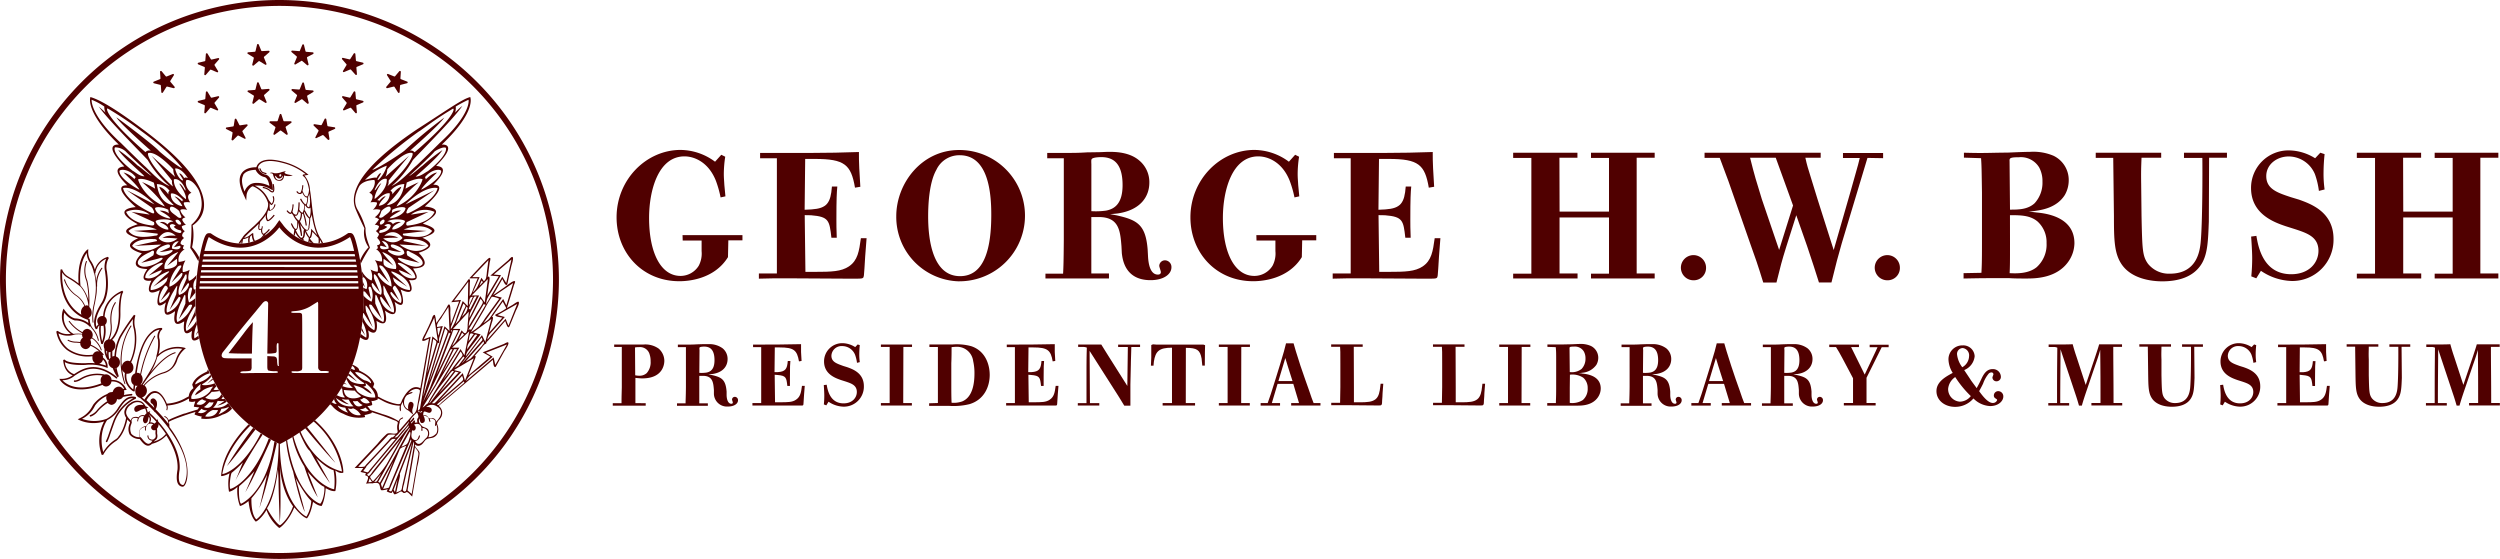 <?xml version="1.0" ?>
<svg xmlns="http://www.w3.org/2000/svg" viewBox="0 0 635.97 142.18">
	<defs>
		<style>.cls-1{fill:#500000;}</style>
	</defs>
	<title>george-bush-library-museum-logo</title>
	<g id="Layer_1" data-name="Layer 1">
		<path class="cls-1" d="M92.32,26.07a.22.22,0,0,0,0-.42l-1.61-.38a.23.23,0,0,1-.17-.2l-.14-1.64a.23.23,0,0,0-.41-.1l-.85,1.41a.23.23,0,0,1-.24.1l-1.61-.38a.22.22,0,0,0-.22.36l1.08,1.25a.23.23,0,0,1,0,.27l-.85,1.41a.22.22,0,0,0,0,.26.22.22,0,0,0,.25.06l1.52-.64a.23.23,0,0,1,.26.06l1.08,1.25a.22.22,0,0,0,.25.06.22.22,0,0,0,.13-.22l-.14-1.64a.23.23,0,0,1,.14-.23Z"/>
		<path class="cls-1" d="M79.66,23.42a.22.22,0,0,0-.1-.41l-1.65-.13a.23.23,0,0,1-.2-.17l-.39-1.6a.23.23,0,0,0-.42,0l-.63,1.53a.23.23,0,0,1-.23.14l-1.65-.13a.22.22,0,0,0-.16.39l1.26,1.07a.23.23,0,0,1,.06.26l-.63,1.53a.22.22,0,0,0,.06.25.22.22,0,0,0,.26,0l1.41-.86a.23.23,0,0,1,.26,0l1.26,1.07a.22.22,0,0,0,.26,0,.22.22,0,0,0,.1-.24l-.39-1.6a.23.23,0,0,1,.1-.25Z"/>
		<path class="cls-1" d="M68.49,23a.22.22,0,0,0-.16-.39l-1.65.13a.23.23,0,0,1-.23-.14l-.63-1.53a.23.23,0,0,0-.42,0L65,22.71a.23.23,0,0,1-.2.17L63.18,23a.22.22,0,0,0-.1.41l1.41.86a.23.23,0,0,1,.1.25l-.39,1.6a.22.22,0,0,0,.1.24.22.22,0,0,0,.26,0l1.26-1.07a.23.23,0,0,1,.26,0l1.41.86a.22.22,0,0,0,.26,0,.22.22,0,0,0,.06-.25l-.63-1.53a.23.23,0,0,1,.06-.26Z"/>
		<path class="cls-1" d="M55.7,24.83a.22.22,0,0,0-.22-.36l-1.61.38a.23.23,0,0,1-.24-.1l-.85-1.41a.23.23,0,0,0-.41.1l-.14,1.64a.23.23,0,0,1-.17.2l-1.61.38a.22.22,0,0,0,0,.42l1.52.64a.23.23,0,0,1,.14.23l-.14,1.64a.22.22,0,0,0,.13.22.22.22,0,0,0,.25-.06l1.08-1.25a.23.23,0,0,1,.26-.06l1.52.64a.22.22,0,0,0,.25-.06.22.22,0,0,0,0-.26l-.85-1.41a.23.23,0,0,1,0-.27Z"/>
		<path class="cls-1" d="M103.55,21.17a.22.22,0,0,0,0-.42L102,20.14a.23.23,0,0,1-.14-.22l.11-1.65a.23.23,0,0,0-.39-.16l-1.06,1.27a.23.23,0,0,1-.26.06l-1.53-.62a.22.22,0,0,0-.27.32l.88,1.4a.23.23,0,0,1,0,.27l-1.06,1.26a.22.22,0,0,0,0,.26.22.22,0,0,0,.24.1l1.6-.4a.23.23,0,0,1,.25.1l.88,1.4a.22.22,0,0,0,.24.1.22.22,0,0,0,.17-.2l.11-1.65a.23.23,0,0,1,.17-.2Z"/>
		<path class="cls-1" d="M92.32,16.36a.22.22,0,0,0,0-.42l-1.61-.38a.23.23,0,0,1-.17-.2l-.14-1.64a.23.23,0,0,0-.41-.1L89.11,15a.23.23,0,0,1-.24.1l-1.61-.38a.22.22,0,0,0-.22.36l1.08,1.25a.23.23,0,0,1,0,.27l-.85,1.41a.22.22,0,0,0,0,.26.22.22,0,0,0,.25.06l1.52-.64a.23.23,0,0,1,.26.06L90.42,19a.22.22,0,0,0,.25.06.22.22,0,0,0,.13-.22l-.14-1.64A.23.23,0,0,1,90.8,17Z"/>
		<path class="cls-1" d="M79.66,13.72a.22.22,0,0,0-.1-.41l-1.65-.13a.23.23,0,0,1-.2-.17l-.39-1.6a.23.23,0,0,0-.42,0l-.63,1.53A.23.23,0,0,1,76,13l-1.65-.13a.22.22,0,0,0-.16.39l1.26,1.07a.23.23,0,0,1,.06.26l-.63,1.53a.22.22,0,0,0,.06.25.22.22,0,0,0,.26,0l1.41-.86a.23.23,0,0,1,.26,0l1.26,1.07a.22.22,0,0,0,.26,0,.22.22,0,0,0,.1-.24l-.39-1.6a.23.23,0,0,1,.1-.25Z"/>
		<path class="cls-1" d="M68.49,13.3a.22.22,0,0,0-.16-.39L66.68,13a.23.23,0,0,1-.23-.14l-.63-1.53a.23.23,0,0,0-.42,0L65,13a.23.23,0,0,1-.2.17l-1.65.13a.22.22,0,0,0-.1.41l1.41.86a.23.23,0,0,1,.1.25l-.39,1.6a.22.22,0,0,0,.1.24.22.22,0,0,0,.26,0l1.26-1.07a.23.23,0,0,1,.26,0l1.41.86a.22.22,0,0,0,.26,0,.22.22,0,0,0,.06-.25l-.63-1.53a.23.23,0,0,1,.06-.26Z"/>
		<path class="cls-1" d="M55.7,15.13a.22.22,0,0,0-.22-.36l-1.61.38a.23.23,0,0,1-.24-.1l-.85-1.41a.23.23,0,0,0-.41.1l-.14,1.64a.23.23,0,0,1-.17.2l-1.61.38a.22.22,0,0,0,0,.42l1.52.64a.23.23,0,0,1,.14.23l-.14,1.64a.22.22,0,0,0,.13.22.22.22,0,0,0,.25-.06l1.08-1.25a.23.23,0,0,1,.26-.06l1.52.64a.22.22,0,0,0,.25-.06.22.22,0,0,0,0-.26l-.85-1.41a.23.23,0,0,1,0-.27Z"/>
		<path class="cls-1" d="M44.22,19.15a.22.22,0,0,0-.27-.32l-1.53.62a.23.23,0,0,1-.26-.06L41.1,18.11a.23.23,0,0,0-.39.16l.11,1.65a.23.23,0,0,1-.14.22l-1.53.62a.22.22,0,0,0,0,.42l1.6.4a.23.23,0,0,1,.17.2l.11,1.65a.22.22,0,0,0,.17.2.22.22,0,0,0,.24-.1l.88-1.4a.23.23,0,0,1,.25-.1l1.6.4a.22.22,0,0,0,.24-.1.22.22,0,0,0,0-.26l-1.06-1.26a.23.23,0,0,1,0-.27Z"/>
		<path class="cls-1" d="M74.08,31.25a.22.22,0,0,0-.13-.4H72.3a.23.23,0,0,1-.21-.16l-.51-1.57a.23.23,0,0,0-.42,0l-.51,1.57a.23.23,0,0,1-.21.16H68.78a.22.22,0,0,0-.13.4l1.33,1a.23.23,0,0,1,.08.25L69.56,34a.22.22,0,0,0,.08.25.22.22,0,0,0,.26,0l1.34-1a.23.23,0,0,1,.27,0l1.33,1a.22.22,0,0,0,.26,0,.22.22,0,0,0,.08-.25l-.51-1.57a.23.23,0,0,1,.08-.25Z"/>
		<path class="cls-1" d="M62.93,32a.22.22,0,0,0-.19-.37l-1.63.25a.23.23,0,0,1-.24-.12l-.74-1.47a.23.23,0,0,0-.41.06l-.26,1.63a.23.23,0,0,1-.19.19l-1.63.25a.22.22,0,0,0-.07.41l1.47.75a.23.23,0,0,1,.12.24l-.26,1.63a.22.22,0,0,0,.12.23.22.22,0,0,0,.26,0l1.17-1.16a.23.23,0,0,1,.26,0l1.47.75a.22.22,0,0,0,.26,0,.22.22,0,0,0,0-.26l-.74-1.47a.23.23,0,0,1,0-.26Z"/>
		<path class="cls-1" d="M85.17,32.79a.22.22,0,0,0-.07-.41l-1.63-.25a.23.23,0,0,1-.19-.19L83,30.31a.23.23,0,0,0-.41-.06l-.74,1.47a.23.23,0,0,1-.24.12L80,31.59a.22.22,0,0,0-.19.37L81,33.12a.23.23,0,0,1,0,.26l-.74,1.47a.22.22,0,0,0,0,.26.22.22,0,0,0,.26,0L82,34.4a.23.23,0,0,1,.26,0l1.17,1.16a.22.22,0,0,0,.26,0,.22.22,0,0,0,.12-.23l-.26-1.63a.23.23,0,0,1,.12-.24Z"/>
		<path class="cls-1" d="M71.09,1.5A69.59,69.59,0,1,1,1.5,71.09,69.67,69.67,0,0,1,71.09,1.5m0-1.5a71.09,71.09,0,1,0,71.09,71.09A71.17,71.17,0,0,0,71.09,0Z"/>
		<polygon class="cls-1" points="48.07 101.43 48.07 101.43 48.07 101.43 48.07 101.43"/>
		<path class="cls-1" d="M45.83,105.66l-.27.1Z"/>
		<path class="cls-1" d="M46.45,105.43l-.22.08Z"/>
		<polygon class="cls-1" points="50.27 104.22 50.27 104.22 50.27 104.22 50.27 104.22"/>
		<path class="cls-1" d="M47,105.22l-.14,0Z"/>
		<polygon class="cls-1" points="50.27 104.22 50.27 104.22 50.27 104.22 50.27 104.22"/>
		<path class="cls-1" d="M66.22,42.78l-.28.12a5.11,5.11,0,0,0,.51.92,2.5,2.5,0,0,0,.86.39,1.86,1.86,0,0,1,.38.14l.15-.26a2.1,2.1,0,0,0-.45-.17,2.25,2.25,0,0,1-.74-.32A5.14,5.14,0,0,1,66.22,42.78Z"/>
		<path class="cls-1" d="M62.64,51l.07-1.21A3.06,3.06,0,0,1,64,47.51a2.4,2.4,0,0,1,.3-.13,6.62,6.62,0,0,1,3.9,4.31,2.46,2.46,0,0,1,0,.32h0c0,.08,0,.15,0,.23-.1,1.7-1.8,3.56-3.5,5.17-.63.56-1.13,1-1.53,1.39l-.68.66a4.51,4.51,0,0,0-.83,1,16.46,16.46,0,0,0-1,1.48l.42,0c.12-.2.23-.4.36-.6a5.16,5.16,0,0,0-.09.59l.3,0a7,7,0,0,1,.12-.73l.07-.36h.05a3.41,3.41,0,0,0,1.35-.5,2.62,2.62,0,0,0-.06,1.31l0,0-.12.14.49-.11a2.57,2.57,0,0,1,.14-1.57l.38-.31a3.2,3.2,0,0,0,.43,1.58l0,0,.63-.23-.25.05s-.08,0-.11-.09a3.74,3.74,0,0,1-.33-1.64v-.12l-.1,0c-.13-.06-.2,0-.4.18l-.37.3-.07.05a3.48,3.48,0,0,1-1.33.63l-.05,0a7,7,0,0,1,.75-.81q.31-.33.64-.61l1-.93.44-.39,0,0,.85-.83,0,.12c0,.18-.08.34-.1.49s0,.12,0,.18,0,.12,0,.17a.75.75,0,0,0,.16.54c.13.15.37.08.59-.05a1.37,1.37,0,0,0,.35,1.28.39.39,0,0,0,.21.07,4.08,4.08,0,0,1-1,1.07,12.3,12.3,0,0,0,1.08-.63l.18-.25,0,.1.29-.2-.08-.25a5.56,5.56,0,0,0,1.17-1.14l-.24-.19c-.54.68-1.27,1.34-1.48,1.18s-.28-.71-.2-1.27l.06,0,0,0c0-.15,0-.31.08-.46l0-.1-.18,0-.11,0v0l0,.17c0,.11,0,.22-.05.32a1.75,1.75,0,0,1-.41.25A.56.56,0,0,1,66,57.7c0-.05,0-.12,0-.18s0-.11,0-.18l.08-.33c0-.19.09-.39.13-.6a13.82,13.82,0,0,0,1.45-1.77,2,2,0,0,0,.3,1.62l.06,0,.12,0c.55,0,1.46-1.09,1.74-1.45l-.24-.19c-.52.66-1.23,1.34-1.48,1.34h0a2.37,2.37,0,0,1-.09-1.91l-.08,0a5.55,5.55,0,0,0,.35-.76c0,.15,0,.25,0,.26v.07l.06,0a.39.39,0,0,0,.19,0,1,1,0,0,0,.48-.16A1.89,1.89,0,0,0,70.08,52h-.3A1.6,1.6,0,0,1,69,53.32a.74.74,0,0,1-.31.11,8.29,8.29,0,0,1-.11-.93,3,3,0,0,0,0-.79l.33.4,0,.05H69c.2,0,.36-.21.47-.38a2.06,2.06,0,0,0,.13-1.91l-.27.14a1.71,1.71,0,0,1,0,1.46,1.07,1.07,0,0,1-.24.36c-.13-.16-.44-.54-.76-1a7.07,7.07,0,0,0-3.49-3.59,6.66,6.66,0,0,1,4.06.92l.5.25,0-.56c0-.31-.21-3-1.78-3.41a2.54,2.54,0,0,1-1.92-1.66l-.06-.28a2,2,0,0,1,.72-.93c.74-.54,2.31-1,5.61-.11a15.14,15.14,0,0,1,5.78,2.84l-.69.11-.06.31c.87.51,1.31,1.81,1.61,3.51a4.21,4.21,0,0,1-.4,1.71h0v0H78c-.15.06-.48,0-1-1.3l-.07,0a8,8,0,0,0,.24-1.51l-.3,0a3.66,3.66,0,0,1-.46,1.93h0c-.48.13-.73-.41-.74-.44l-.28.12a1,1,0,0,0,1.09.61c.16,0,.29-.17.4-.39.31.67.76,1.39,1.27,1.27a3.73,3.73,0,0,1-.3,1.76c-.42,0-.91-.84-1.25-1.48l-.27.14a4.52,4.52,0,0,0,1.06,1.47A4.17,4.17,0,0,1,77,54.1c-.33,0-.57-.33-.74-.58a1.8,1.8,0,0,0-.14-.19,14.29,14.29,0,0,0,.11-1.85h-.3c0,1.51-.25,3.13-.62,3.13a.91.91,0,0,1-.83-.61l-.08-.15a8,8,0,0,0,.3-1.85l-.3,0a4.53,4.53,0,0,1-.46,2.11c-.31,0-.68-.45-.8-.62l-.25.17c.05.08.52.76,1,.76a.38.38,0,0,0,.31-.2,1.6,1.6,0,0,0,.35.46h0a6.06,6.06,0,0,0,1.06,1.61c0,.26,0,.53,0,.78,0,.07,0,.13,0,.2l0,.17a1.55,1.55,0,0,1-.26.82c-.36,0-.61-.46-.83-.94l-.08-.18L74.31,57l0-.06-.06-.15-.27.12h0l.09.2h0l.07.17a2.72,2.72,0,0,0,.73,1.11h0a8.92,8.92,0,0,1-.14,1.06c0,.12,0,.23-.07.33l.29.21a7,7,0,0,0,.19-.9,4,4,0,0,0,1.27,1.7s0,0,0,.06l.57.25v0l0,0,.49.19-.28-.42-.09-.15c.43-.29.48-1.13.5-1.74l.06.11a4.74,4.74,0,0,0,.89,1.41,3.92,3.92,0,0,1-.15,1.07l.29.07a2.57,2.57,0,0,0,.09-.35c0,.07.12.22.21.42.26.05.53.09.8.12a6.68,6.68,0,0,1-.94-1.11h0s0-.1,0-.14h0c.26,0,.46-.36.61-1.64l1.63,1.71H81a2.88,2.88,0,0,1,0,1.24h.32a2.72,2.72,0,0,0,.06-.92c.15.29.31.59.46.9l.37,0c-.15-.31-.31-.62-.47-.91l0,0c-1.68-2.41-2.1-6.12-2.46-9.4-.14-1.22-.27-2.38-.45-3.4V48h0a6,6,0,0,0-1.4-3.36l1.06-.17-.3-.24A15.72,15.72,0,0,0,72,41.13c-2.75-.74-4.73-.68-5.9.17a2.28,2.28,0,0,0-.85,1.16l-.08.09H65c-.76,0-2.76.18-3.63,1.69-.73,1.26-.47,3.16.77,5.65ZM75,54.89a1.23,1.23,0,0,0,.28,0c.38,0,.61-.52.74-1.17a1.94,1.94,0,0,0,.49.51,3.5,3.5,0,0,1-.42,1.87l0,0v0l-.11,0A3.28,3.28,0,0,1,75,54.89Zm2.21,3.91c0,.48,0,1.59-.43,1.68l0,0-.09,0-.1,0a.77.77,0,0,1-.21-.14,5.4,5.4,0,0,1-1.13-1.83h.12c.26-.1.4-.57.47-1.08l0-.17c0-.07,0-.13,0-.2s0-.31,0-.45l.13.47.06.21,0,.18c.08.33.17.7.24,1.07A7.86,7.86,0,0,1,76.55,60h.3a11.3,11.3,0,0,0-.38-2.41l0-.18-.05-.21-.06-.23.13.24.13.22.12.19a3.92,3.92,0,0,0,.6.77A1.64,1.64,0,0,0,77.24,58.81Zm-.15-1.16-.13-.2-.13-.22c-.16-.28-.32-.58-.48-.89a3.52,3.52,0,0,0,.5-1.95l.16,0a.26.26,0,0,0,.1,0,13.17,13.17,0,0,1,.67,3l.3,0a13.38,13.38,0,0,0-.74-3.23,1.62,1.62,0,0,0,.11-.3l.12.22a3.84,3.84,0,0,0,1.13,1.54,11.31,11.31,0,0,1-.19,2l0,.19,0,.17c-.1.33-.22.53-.34.53C77.73,58.42,77.41,58.11,77.09,57.64Zm1.68,3.58v0Zm.54-6.83a24.3,24.3,0,0,0,.84,3.86c.07.23.15.46.23.69s.24.61.38.91l-.12-.12-1.47-1.54,0,.37a4.88,4.88,0,0,1-.31,1.63.19.19,0,0,1-.06.08c-.06,0-.15-.11-.25-.26s-.42-.73-.59-1.06l-.13-.26a.92.92,0,0,0,.28,0,.46.46,0,0,0,.35-.18,1.24,1.24,0,0,0,.2-.33,2.58,2.58,0,0,0,.09-.26l0-.16,0-.18a11.71,11.71,0,0,0,.2-2.07A2,2,0,0,0,79.31,54.39Zm-.24-1.83,0,.13H79S79.06,52.62,79.08,52.57Zm-.07.21a6.17,6.17,0,0,1-.19,2.53h0c-.26-.08-.8-1.08-1-1.41a3.1,3.1,0,0,0-.26-.43l-.06.06a8.46,8.46,0,0,0,.1-1.21.54.54,0,0,0,.2,0,1,1,0,0,0,.88.69.3.3,0,0,0,.22-.1A.53.53,0,0,0,79,52.78Zm-.15-2.14h0a4.53,4.53,0,0,1-.16,2.09c-.48,0-.62-.55-.62-.57h0a4.89,4.89,0,0,0,.33-2.08,2.31,2.31,0,0,0,.3-.82C78.75,49.69,78.8,50.16,78.86,50.63Zm-17-6.06c.69-1.21,2.39-1.32,3.11-1.37h.09a3.32,3.32,0,0,0,2.28,1.85h0c.75.19,1.1,1.41,1.23,2.25a6.91,6.91,0,0,0-3.82-.74,3.35,3.35,0,0,0-.66.17,3,3,0,0,0-.42.2h0l-.16.12a3.36,3.36,0,0,0-1.26,1.68C61.49,46.9,61.36,45.5,61.89,44.58Z"/>
		<path class="cls-1" d="M69.35,48.65s-.21.07-.69-.37a3.75,3.75,0,0,0-1.77-.74l-.07.29a3.77,3.77,0,0,1,1.63.66,1.44,1.44,0,0,0,.85.48.42.42,0,0,0,.21-.06c.52-.31.18-1.82.11-2.12l-.29.07C69.51,47.62,69.57,48.51,69.35,48.65Z"/>
		<path class="cls-1" d="M71.16,46c1,0,1.1-1.14,1.11-1.37a3.5,3.5,0,0,0,2.13,0v-.06c-1.65-.19-1.94-.47-2-.62s.29-.35.29-.35l0-.06a9.14,9.14,0,0,0-1.12.27,3.94,3.94,0,0,1-1.79.25c-.94-.35-1.11,0-1.12,0l0,0h.05c.72,0,.73.31.73.31h0C69.76,45.5,70.08,46,71.16,46Zm0-1.59c0-.17.15-.17.31,0,.15,0,.15.17,0,.35,0,.17-.15.17-.31.17A.35.35,0,0,1,71.16,44.4Zm-1,.33s.31.67.89.67.89-.67.89-.68l.06,0a1.09,1.09,0,0,1-1,1.07,1,1,0,0,1-1-1.07Z"/>
		<path class="cls-1" d="M49.77,72.93c0-.07,0-.13,0-.2l-.16.37Z"/>
		<path class="cls-1" d="M50.34,84.54l-.06-.36-.51,1.19Z"/>
		<path class="cls-1" d="M36.12,46.34l0,0S36.08,46.31,36.12,46.34Z"/>
		<path class="cls-1" d="M50.48,85.39a7.87,7.87,0,0,1-1,.68c0,.14-.42-1.16.59-3.49,0-.34-.08-.67-.11-1a5.54,5.54,0,0,1-2.48,2.6c-.15.17-.77-1.9,1.38-5.19.46-.86,1.23-2.07.62.52l-1.85,4,2.21-3.26c-.11-1.52-.16-3-.15-4.39a7.22,7.22,0,0,1-1.6,1.08,4.78,4.78,0,0,1,.15-3.63s.46-.52.62.17l-.62,2.77,1.47-1.82c0-.31,0-.6,0-.9l-.28.13c-.14.16-.68-1.61.47-2.83,0-.29.05-.59.08-.87-.89,1.14-1.93,1.59-1.93,1.45-.46-1,.31-2.94.15-2.77-.46.35-1.69.69-1.69.52-.31-1.56.77-2.94.62-2.94-.15.17-1.69.52-1.69.35A3,3,0,0,1,47,63.42c-.92,0-.15-1-.15-1-.46,0-.92-.35-.92-.52,0-.69.92-1.38.92-1.38-.46-.17-.62-.69-.46-.86,0-.35.62-.86.62-.86a1.6,1.6,0,0,1-.77-1.21,1.74,1.74,0,0,1,1.08-.35C47,57,46.23,56,46.39,55.81c0-.35.92-.52.77-.52-1.08-.86-1.38-1.9-1.23-1.9.46-.35,1.69,0,1.69,0-.62-.86-1.08-1.73-.77-1.9a4.5,4.5,0,0,1,1.54,0c-1.38-2.07.31-2.42.31-2.42C47,47.68,47.16,46,47.47,45.78c1.69-.17,3.08,2.59,3.08,2.59C53,54.25,48.7,57,48.7,57.19a39.16,39.16,0,0,1-.31,5.88,36.36,36.36,0,0,1,2.09,3.45c.06-.37.12-.72.18-1.05a10.65,10.65,0,0,0-1.81-2.57A13.21,13.21,0,0,0,49,57.37c0-.17,12-6.22-12.77-24.55C28.39,26.94,24.85,25.21,23,24.69c0,0-1.54,3.63,7.23,12.1,0,0-4.46-.52,1.38,5.53,0,.17-4.31-.17.77,4.84,0,0-4.62-.52,2.15,5.53,0,0-6.77.35.46,4.32.31.17-6.77,1.56.15,3.63,0,0-5.23,1.9.92,3.8.15,0-4.31,3.8,1.38,4,.15,0-2.77,3.46,1.08,2.94,0,0-2.46,4.67,2.15,2.42,0,0-2.15,6.05,1.54,3.11,0,0-1.69,5.19,2.31,2.25.15,0-1.38,5,2.31,2.59.15,0-.92,4.67,2,2.42.14-.16-1,3.76,1.77,2C50.58,85.88,50.53,85.63,50.48,85.39ZM46.85,70.5c0-.17.77-1.73.62.35l-1.54,3.63,1.85-2.42s.31-.17.31.35A3.46,3.46,0,0,1,45.62,75C45.47,75.17,44.85,73.44,46.85,70.5Zm-1.08-2.07-2.15,3.46,2.46-2.42s.46-.17.31.35c0,.52-1.38,2.42-3.23,3.11-.15,0-.15-2.42,2-5C45.16,67.74,46.85,66.87,45.77,68.43Zm-3.85-15.9c-5.38-2.25-6.92-6.91-6.77-6.91,1.23-.52,4,.86,4,.86L39.47,48a27.26,27.26,0,0,0-3.35-1.7C40.7,50.29,41.93,52.53,41.93,52.53Zm.92-3.11c0,.17-.92-1.56-2.31-1.9,0,0,0,1,3.69,4.67,0,0-3.69,0-4.31-5.36a4.07,4.07,0,0,1,3.23,1.73S42.7,48.72,42.85,49.41Zm0,4a2.57,2.57,0,0,0,.15.86,3.58,3.58,0,0,0-2.31-.69c-.31,0,1.85.86,2.62,1.9.46.35-3.38-.35-3.85-2.42C39.31,52.53,41.31,52.53,42.85,53.39Zm1.23,2.94s-1.08,0-1.38.69c-.15.17-.62-.86-2-.52-.31,0,1.85.52,2.15,1.73.15.52-2.77-.35-3.23-1.9C39.47,55.81,42.7,55.46,44.08,56.33Zm-3.69,4.15C42.54,57.54,44.7,60,44.7,60a6,6,0,0,0-1.85,0,4.19,4.19,0,0,0-1.54.52,27.53,27.53,0,0,1,3.85.17C42.39,62.9,40.08,60.65,40.39,60.48Zm2.77,2.42-2.62,1.21A18.87,18.87,0,0,0,43,63.76c2.77-.86-1.38,2.59-3.23.69,0,0-.31-1.38,2.77-2.25C42.7,62.21,43.47,62,43.16,62.9Zm2.15,1.21c.15,0-2.77,3.46-2.77,3.46L45,65.84a3.85,3.85,0,0,1,0,1.38c-.15.52-1.23,1.21-3.08,1.21C41.77,68.43,41.31,65.66,45.31,64.11Zm-1.54-.86a1.68,1.68,0,0,1,1.69-1.9L44.23,62.9l1.38-.35s.31-.17.31.35C45.77,63.07,45.62,63.76,43.77,63.24Zm2-4c-2.31-.35-2.77-1.9-2.46-2.07.62-.52,1.38.17,1.38.17s-.62.35-.46.35a2.81,2.81,0,0,0,1.69.86C46.23,58.75,46.23,59.27,45.77,59.27ZM44.7,56a.68.68,0,0,1,.92.17,1.22,1.22,0,0,1,.46.86.68.68,0,0,1-.92-.17C44.85,56.67,44.54,56.16,44.7,56Zm1.38-1c.31.35-.31.69-.92.17-.77-.69-2.31-1.38-1.85-2.42.46-.69,2.31.86,2.31,1A6.73,6.73,0,0,0,46.08,54.95Zm.31-3.8c0,.17-1.23-1.21-2-1.21a7.4,7.4,0,0,1,2,2.42c0,.17-3.08-.52-2.92-3.11,0-.17,1.38-.35,3.23,1.73C46.7,51,46.39,50.8,46.39,51.14Zm-1.85-6.22-6-5.36s5.23,6.22,5.23,6.4c-.15.69.31,1.38.15,1.38-5.23-4.67-6.77-8.3-6.15-8.47,2.15-.52,6.31,4.15,6.31,4.15A3.91,3.91,0,0,0,44.54,44.92Zm2.77,5.7s-3.23-2.25-3.08-5c0-.17,1.54-.52,2.77,2.07,0,0,.31.52.15.69,0,.35-.77-1.56-1.54-1.73C45.47,46.65,47.47,49.24,47.31,50.62Zm.46-5.36s-.62-.35-.92,0c0,0-.62-1.21-1.23-1.21-.15,0,1.08,1.56.92,1.73-.15.35-1.54-.86-2-2.94C44.54,42.84,45.93,42.5,47.77,45.26ZM27.46,27.63a85.89,85.89,0,0,1,8.46,5.7c7.85,5.7,10.46,9.51,10.46,9.51-1.08-.35-5.54-4-6-4.49C39,36.79,29.31,29.53,29.62,29.88c1.08,1.73,8.77,8.47,8.77,8.47A1.27,1.27,0,0,0,37,38.7C26.7,29.71,26.85,27.29,27.46,27.63Zm-4.15-2.25a15.2,15.2,0,0,1,3.23,1.73,3.22,3.22,0,0,0,.31,1.56c-.38-.42-1.45-1.29-1.76-1.6,2.45,3.56,12.38,13.36,12.53,13.71a23.75,23.75,0,0,0,5.54,6.57c-2.62-1-5.38-4.32-6.46-5.19-.92-.86-5.54-5.36-5.85-5.7C22.85,29.19,23.31,25.38,23.31,25.38Zm6,12.1a4.15,4.15,0,0,1,2.62,1c.92,1,6.62,6.22,6.62,6.22-.62-.17-3.08-2.42-3.54-2.59a38.54,38.54,0,0,0-4.92-4c1.08,1.9,6.92,6.74,6.62,6.74-1.23,0-2.46-1.21-2.92-1.38C28.54,39.39,29,37.49,29.31,37.49Zm1.08,6.05c0-.52,2.46-.69,4.15,1.56a.64.64,0,0,0-.31.52,6.14,6.14,0,0,0-2.77-1.73c-.31-.17,3.23,2.94,4,4.32C35.77,48.55,30.39,45.61,30.39,43.54Zm.92,4.32s2.62-1,8,4.15l-7.08-3.63,6.46,4.49s1.38,2.07-.31,1.21C35.77,52.87,31.77,50.28,31.31,47.86Zm.77,6.05a5.86,5.86,0,0,1,6,.69l-4.62-.69,5.69,2.59s.46,1-.62.86C35.77,57,33,56,32.08,53.91Zm.61,4.84s2.15-2.42,7.23-.35l-5.85.35,6,.69s.31.52-.62.52C36.54,60.48,33.93,60.48,32.7,58.75Zm.92,3.8c1.08-1.9,4.62-1.73,5.54-1.73s.77.52.77.52l-5.69,1.21L41,62.21C36.23,65.66,33.62,62.55,33.62,62.55Zm1.54,4.67s-.92-1.38,3.08-3.11c.15-.17,1.38-1,.77.86l-3.08,1.9s4.31-1,4.77-1.21C43.47,65,37,69.47,35.16,67.22ZM37,70.68c-.15,0-.15-2.07,3.39-3.63.31-.17,1.85-.52.46.52l-3.08,2.59s3.54-1.73,3.39-1.38C41.16,69.29,39,71.37,37,70.68Zm1.38,3.11c-.15,0-.31-2.42,3.08-4.15.31-.17,3.08-1.56.46.52L39,72.92,42.7,70.5l-.31,1A5.39,5.39,0,0,1,38.39,73.79Zm2.31,3.28c-.15,0-.77-1.56,1.23-4.32.15-.17.77,0,.77.69l-1.85,3.11L43,74.31s.15-.17.15.35A3.6,3.6,0,0,1,40.7,77.07Zm1.85,2.42c-.15.17-.62-1.38,1.38-5,1.54-2.59,1.23-2.25.92.35l-1.69,4,2.31-3.28a.32.32,0,0,1,.46.35A5.15,5.15,0,0,1,42.54,79.49Zm2.62,2.42c-.15,0-.77-1.56,1.08-5.36.62-1.38,1.08-2.94.92.69l-1.69,4,2.62-3.63s.77-.35.77.17A7.13,7.13,0,0,1,45.16,81.91Z"/>
		<path class="cls-1" d="M25.09,27.06,25,26.94S25,27,25.09,27.06Z"/>
		<path class="cls-1" d="M92.27,71.57c0,.29,0,.59.06.89l.52.64Z"/>
		<path class="cls-1" d="M106.54,46.3l0,0S106.57,46.3,106.54,46.3Z"/>
		<path class="cls-1" d="M92,83.34c0,.21-.06.41-.09.62l1,1.41Z"/>
		<path class="cls-1" d="M112.39,36.79c8.92-8.47,7.23-12.1,7.23-12.1-2,.52-5.08,2.77-13.39,8.12C89.93,43.71,89,49.93,90.54,53.39c.92,2.25,2.15,4.67,2.15,4.67a6.4,6.4,0,0,0,1.08,4.84,10.75,10.75,0,0,0-2.17,3.35c0,.29.1.59.15.9a31.09,31.09,0,0,1,2.33-4.09c.15-.17-1.23-2.59-1.08-5a20.12,20.12,0,0,0-2-4.67c-.92-1.56-.92-3.46.31-5.88,0,0,.62-1.56,3.85-1.73.31,0,.46,1.9-1.23,3.28,0,0,1.69.35.31,2.42a4.37,4.37,0,0,1,1.54,0c.31.17,0,1-.92,1.9a3.15,3.15,0,0,1,1.85,0c.15,0-.15,1-1.38,1.9a2.52,2.52,0,0,1,1.08.52,8.44,8.44,0,0,1-1.08,1.38,1.74,1.74,0,0,1,1.08.35,1.6,1.6,0,0,1-.77,1.21c-.15,0,.62.52.77.86a2.37,2.37,0,0,1-.46.86c-.15,0,.77.69.77,1.38a.76.76,0,0,1-.77.52c-.15,0,.62,1-.31,1a3.23,3.23,0,0,1,1.54,3.11c0,.17-1.69-.17-1.85-.35a4.06,4.06,0,0,1,.77,2.94c-.15.17-1.38-.17-1.85-.52a4.07,4.07,0,0,1,.31,2.77c0,.17-1.54-.52-2.46-2.25,0,0,0,0-.06,0q.1.79.17,1.64c.36.09.06-.27.19-.27,1.54,1.21.92,3.28.77,3.11a4.82,4.82,0,0,1-.78-.38c0,.34,0,.68,0,1a2.88,2.88,0,0,1,.43,0l1.54,1.9-.62-2.77c.15-.69.62-.17.62-.17a4.78,4.78,0,0,1,.15,3.63,6.15,6.15,0,0,1-2.1-1.62q0,.95,0,1.94a5.54,5.54,0,0,1,0,.92q0,.81-.08,1.63l.2.07,2.31,3.63-1.69-4c-.46-2.59.15-1.38.77-.52,2,3.28,1.38,5.36,1.23,5.19a6.15,6.15,0,0,1-2.88-3.52q-.05.64-.12,1.3c1.5,2.73,1,4.28,1,4.12a7.27,7.27,0,0,1-1.43-1c-.05.29-.11.59-.17.89,3.28,2.33,2.06-1.92,2.06-1.76,3.08,2.25,2.15-2.42,2.15-2.42,3.69,2.42,2.15-2.59,2.15-2.59,4.15,2.94,2.46-2.25,2.46-2.25,3.69,2.94,1.54-3.11,1.54-3.11,4.62,2.25,2.15-2.42,2.15-2.42,3.85.52.77-2.94,1.08-2.94,5.69-.17,1.23-4,1.38-4,6-1.9.92-3.8.92-3.8,6.92-2.07,0-3.46.15-3.63,7.23-4,.46-4.32.46-4.32,6.77-6.05,2.15-5.53,2.15-5.53,5.08-5,.77-4.67.77-4.84C116.85,36.28,112.39,36.79,112.39,36.79Zm3.54-9.68a32.89,32.89,0,0,1,3.23-1.73c.15,0,.62,3.8-7.38,11.06-.31.35-4.92,4.84-5.85,5.7-1.08.86-4,4.15-6.31,5.19A24.46,24.46,0,0,0,105,40.77c.15-.35,10.31-10.37,12.62-13.83a12.33,12.33,0,0,0-1.85,1.73A3.81,3.81,0,0,0,115.93,27.11Zm-18.62,37c4,1.56,3.54,4.32,3.38,4.32-1.85,0-2.92-.69-3.08-1.21a3.84,3.84,0,0,1,0-1.38l2.46,1.73S97,64.11,97.31,64.11Zm2.31-.35a18.88,18.88,0,0,0,2.46.35L99.62,62.9c-.62-.86.31-.69.46-.69,3.08.86,2.77,2.25,2.77,2.25C101,66.35,96.85,62.9,99.62,63.76Zm-2.15-3.11a27.54,27.54,0,0,1,3.85-.17A4.19,4.19,0,0,0,99.78,60a7.11,7.11,0,0,0-2,0s2.31-2.42,4.62.52C102.39,60.65,100.24,62.9,97.47,60.65Zm2.31-2.42c.31-1.21,2.46-1.73,2.15-1.73a2.3,2.3,0,0,0-2,.52c-.31-.69-1.38-.69-1.38-.69,1.38-.86,4.62-.52,4.46,0C102.54,57.88,99.62,58.75,99.78,58.23Zm-.62-2.77c.92-1,3.08-1.9,2.77-1.9a3.59,3.59,0,0,0-2.31.69,2.57,2.57,0,0,0,.15-.86c1.54-.86,3.39-.86,3.39-.35C102.7,55.12,98.85,55.81,99.16,55.46Zm.62-6.05a.69.69,0,0,0-.46-.86,4.7,4.7,0,0,1,3.54-1.73c-.77,5.36-4.46,5.36-4.46,5.36,3.54-3.63,3.69-4.67,3.69-4.67C100.85,47.86,99.78,49.59,99.78,49.41ZM98.85,46c0-.17,5.23-6.4,5.23-6.4l-6,5.36a7.34,7.34,0,0,0,.46-1.9s4.15-4.67,6.31-4.15c.62.17-.92,3.8-6.31,8.47A2,2,0,0,0,98.85,46Zm2,6.57s.92-2.24,5.65-6.19A27.22,27.22,0,0,0,103.16,48l.31-1.56s2.77-1.38,4-.86C107.62,45.61,106.08,50.28,100.85,52.53Zm5.85-19.19c2.92-2.07,4.46-3.28,8.46-5.7.62-.35.77,2.07-9.69,11.06,0,0-.62-.69-1.23-.35,0,0,7.69-6.74,8.77-8.47a114.83,114.83,0,0,0-10,8.3c-.46.52-7.08,4.84-8.31,5A110.26,110.26,0,0,1,106.7,33.34ZM92.85,45.78a14.16,14.16,0,0,1,5.54-3.63c-.46,2.07-2.31,4-2.31,3.63-.15-.17,1.08-1.73.77-1.73-.46,0-1.08,1.21-1.08,1.21C95.47,44.92,92.85,45.78,92.85,45.78Zm2.46,4.84c-.15-1.38,1.69-4,1.69-4-.62.17-1.54,2.07-1.69,1.73a2.67,2.67,0,0,1,.31-.69c1.23-2.59,2.77-2.25,2.77-2.07C98.54,48.38,95.31,50.62,95.31,50.62Zm1.08,1.73c.15-1,1.85-2.42,1.69-2.42-.77,0-1.69,1.38-1.69,1.21,0-.35-.46-.17-.46-.17,1.85-2.07,3.23-1.9,3.23-1.73A3.15,3.15,0,0,1,96.39,52.35Zm.15,2.59A6.72,6.72,0,0,0,97,53.74c0-.17,1.85-1.73,2.31-1,.46,1-1.08,1.73-1.85,2.42C96.7,55.64,96.24,55.29,96.54,54.95Zm.92,1.9c-.31.35-.77.35-.77.17-.15-.17,0-.69.31-.86.31-.35.62-.35.77-.17S97.78,56.67,97.47,56.85Zm-.77,1.73a3.51,3.51,0,0,0,1.85-.86l-.77-.35s.92-.69,1.54-.17c.31.17-.15,1.73-2.62,2.07C96.39,59.27,96.39,58.75,96.7,58.58Zm0,4.32c0-.52.31-.35.31-.35l1.38.35-1.23-1.56a1.68,1.68,0,0,1,1.69,1.9C97,63.76,96.7,63.07,96.7,62.9Zm-.15,6.57L99,71.89l-2.15-3.46c-1.08-1.56.62-.69.62-.52a7.5,7.5,0,0,1,2.15,5,6.63,6.63,0,0,1-3.54-3.11A.32.32,0,0,1,96.54,69.47Zm-2,2.94c0-.52.31-.35.31-.35l1.85,2.42-1.54-3.63c-.31-2.07.62-.52.77-.35,1.69,2.94,1.08,4.67.92,4.49A3.49,3.49,0,0,1,94.54,72.41Zm2.92,9.51a6.18,6.18,0,0,1-3.54-4.15c-.15-.52.62-.17.62-.17l2.62,3.63-1.69-4c-.15-3.63.31-2.07.92-.69C98.24,80.36,97.62,81.91,97.47,81.91Zm2.62-2.42a4.81,4.81,0,0,1-3.39-3.63c0-.52.31-.35.31-.35l2.62,3.28-2-4c-.15-2.59-.31-2.94.92-.35C100.7,78.11,100.24,79.67,100.08,79.49Zm1.85-2.42a4.47,4.47,0,0,1-2.62-2.42c0-.52.31-.35.31-.35l2,2.25-1.69-3.11c0-.69.62-.86.62-.69C102.7,75.52,102.08,77.07,101.93,77.07Zm2.31-3.28a5.39,5.39,0,0,1-4-2.25l-.31-1,3.69,2.42-3.08-2.77c-2.46-2.07.31-.69.62-.52C104.54,71.37,104.39,73.79,104.24,73.79Zm1.38-3.11c-2,.69-4-1.38-4.15-1.9-.15-.35,3.38,1.38,3.38,1.38l-3.08-2.59c-1.38-1,.15-.69.46-.52C105.62,68.6,105.78,70.68,105.62,70.68Zm1.85-3.46c-1.85,2.25-8.31-2.25-5.54-1.56.46.17,4.77,1.21,4.77,1.21L103.62,65c-.62-1.9.62-1,.77-.86C108.24,65.84,107.47,67.22,107.47,67.22ZM109,62.55s-2.62,3.11-7.38-.35l6.77.35-5.69-1.21s-.31-.52.77-.52C104.39,60.82,107.93,60.65,109,62.55Zm.92-3.8c-1.23,1.73-3.85,1.73-6.77,1.21-.92,0-.62-.52-.62-.52l6-.69-5.85-.35C107.78,56.33,109.93,58.75,109.93,58.75Zm.62-4.84c-.92,2.07-3.69,3.11-6.62,3.46-.92.17-.46-.86-.46-.86L109,53.91l-4.46.69A5.86,5.86,0,0,1,110.55,53.91Zm.77-6.05c-.46,2.42-4.46,5-7.08,6.22-1.69.86-.31-1.21-.31-1.21l6.62-4.49L103.16,52C108.54,46.82,111.31,47.86,111.31,47.86Zm.92-4.32c0,2.07-5.38,5-5.08,4.67.77-1.38,4.31-4.49,4-4.32-1.38.17-2.92,1.9-2.92,1.73a.4.4,0,0,0-.15-.52C109.93,42.84,112.24,43,112.24,43.54Zm-3.38,0c-.46.17-1.85,1.38-3.08,1.38-.15,0,5.69-4.84,6.77-6.74a46.1,46.1,0,0,0-5.08,4c-.31.17-2.77,2.42-3.39,2.59,0,0,5.69-5.19,6.46-6.22.46-.35,2-1.21,2.77-1C113.62,37.49,114.08,39.39,108.85,43.54Z"/>
		<path class="cls-1" d="M131.84,76.75c-.29-.05-1.25.7-1.51.85l-1.37.77L130,75l.69-2.27c0-.16.41-.95.34-1.12-.24-.55-2.27,1.18-2.59,1.4l-3,2.08L127.78,71c.21.33.56,1.28.9,1.45s.39-.23.45-.5l.94-4.21c.07-.31.81-2.44.19-2.37-.24,0-.76.65-.94.81l-1.68,1.44-2.9,2.49,2.14.18-2.93,4.92.38-2.85a6.59,6.59,0,0,0,.21-1.59c0-.23-.2-.69-.47-.2l.47-3.53c0-.25.3-1.1.18-1.34s-.4,0-.56.11c-1.67,1.58-3.19,3.35-4.78,5h2.14l-1,2.36c-.26.59-.5,1.72-1.06,2.11l.07-3.35c0-.23.19-1-.3-.89-.11,0-.37.5-.44.58l-4,5.26,2-.18-2.12,5.73-.12-2.87c0-.3.16-2.28-.42-2.1-.16.05-.44.67-.52.8l-1,1.6L111,82.18c-.08-.54-.12-1.11-.26-1.64-.07-.28-.09-.59-.42-.35s-.41.86-.53,1.1L109,83.07l-.9,1.86a6.81,6.81,0,0,0-.63,1.31c-.05.25-.23.4.17.47s1.13-.42,1.49-.56l-2.2,12.61c-2.17-1.13-3.87,1.42-4.68,3.07a3.51,3.51,0,0,1-.38.85c-.33.3-1.36,0-1.83-.12a15.9,15.9,0,0,1-3.47-1.47l-.44-.21a.1.1,0,0,1,0,0,2.84,2.84,0,0,0-1.24-2.37l.31-.86c-.77-2.25-3.85-3.28-3.85-3.46,0-.61-.78-1-1.67-1.43l-.13.33a1.07,1.07,0,0,1,.72.92c0,.24-.48,0-1-.27-.08.19-.15.38-.23.57a5.65,5.65,0,0,1,.59.57,12.6,12.6,0,0,0,2.77,2.42c1.38.69-2.77.52-3.54-.69l-.6-.61-.19.4a2.22,2.22,0,0,1,.33.55,5,5,0,0,0,1.38,1.73,5.88,5.88,0,0,1-2.69-.47c-.11.19-.23.37-.34.55l.26.09c.15.17,0,1.38.62,2.07.45.3-.72.31-2-.42-.21.31-.43.63-.66.94a2,2,0,0,0,.65,1.22c.09.1-.5.24-1.27-.4l-.43.54a3.44,3.44,0,0,1,.78.72,6.65,6.65,0,0,0,2.62,1.73,8.25,8.25,0,0,0,5.54.86.81.81,0,0,0-.15-.52,9.55,9.55,0,0,0,1.85-.52.7.7,0,0,0,0-.23h0L95,105c1.64.52,3.27,1.07,4.85,1.74.3.13,1.17.36,1.33.69.06.13-.1.61-.12.79a3.5,3.5,0,0,0,0,1c.07.36.26.75-.21,1-.73.35-1.81-.32-2.49.2a22.37,22.37,0,0,0-2.36,2.5l-5.79,6.13h2.21l-.72,1,1.41.35c-.53.89.29.35.52,1,.11.33-.39,1.32-.49,1.65a6.35,6.35,0,0,1,1.61-.08,2.93,2.93,0,0,1,1.21-.11c.5.11.56.45.68.86s.13,1,.49,1a5.31,5.31,0,0,0,1.5-.28l-.25.56a4,4,0,0,0,1.05.4c.33,0,.26-.08.43-.46.11.19.28.67.46.78s.17,0,.43-.07.67-.36,1-.52.23-.17.54,0,.26.32.61.28.42-.27.62-.23c.38.07,1,.87,1.34,1.13l1.29-7.59a20.1,20.1,0,0,0,.58-3.44c0-.74-1.42-1.53-1.15-2.21a1.2,1.2,0,0,0,1.5.14c.61-.35.86-1.1,1.42-1.46s1.26-.23,1.81-.5a2.05,2.05,0,0,0,1.1-1.22,3.29,3.29,0,0,0-.12-1.9c-.13-.45-.19-.4,0-.8s.52-.58.73-.91a2.22,2.22,0,0,0-.43-3.17L123.66,93l1.7-1.46c.09.42.11,1.39.38,1.71s.41,0,.54-.24l2-3.63c.16-.28,1.5-2.13.92-2.3-.19-.06-.86.34-1,.41l-2,.8-3.41,1.34,1.95,1.09-5.58,4.78,1.1-2.77.63-1.58c.08-.2.25-.78-.21-.54l1.55-1.76c.27-.31,1-1.47,1.44-1.4,0-.4.33-.62.59-.91l1.66-1.89,2.6-3c.2.5.68,2.38,1.14,1.25l1.57-3.83C131.32,78.85,132.43,76.86,131.84,76.75ZM130.54,72l-1.73,5.69L128,76.05l-2.54,3.57a16.32,16.32,0,0,1-1.12,1.58,9.1,9.1,0,0,1-1.35,1l4.66-6.48-1.88-.49Zm-2.78,8.84-3.34,3.8.64-2.34c.05-.18.71-1.93.07-1.65l2.77-3.91.7,1.3c.24.46.28.35-.09.6-.78.54-1.69,1-2.52,1.42C125.88,80.6,127.37,80.7,127.77,80.8ZM127,76,123.37,81A14.86,14.86,0,0,1,122,82.91a19,19,0,0,1-2.2,1.62l3.4-5.78a33.81,33.81,0,0,1,1.74-3c.19-.26.08-.23.33-.26A5.72,5.72,0,0,1,127,76ZM116.61,93l-1,.59,2.29-2.95c0,.16.15.28.29.3Zm5.9-7.16c.33.69.25.63-.23,1.18l-1.92,2.19-2,2.3a7.83,7.83,0,0,1-.93,1Zm-13.17,16.69-.14,0a41.93,41.93,0,0,1,2.56-4l2.25-2.9a7.14,7.14,0,0,1,.84-1.09c.29-.24.17-.22.64-.1Zm6.52-8,.82.21-5.07,5.37Zm-1.3-.34.11,0-1.89,2.43,4.39-7.21c.19.3.54.66.46,1s-.79,1-1.06,1.36l-1.29,1.67C115.07,93.76,114.88,94.12,114.56,94.25Zm3.59-3.81-1-1.59-6.74,11.09-.92,1.51c-.22.36-.49,1.15-.83,1.35s-.68.72-1.16.91l7.57-12.31,1.78-2.9H115l4.37-4.17ZM115,84.86c.06-.17.17-.72.32-.84s1,0,1.29,0L111,95.49l2.53-6.72Zm-.28-.87a1.11,1.11,0,0,1,.23,0l-.21.56Zm-.83,6.37a11.92,11.92,0,0,1,.6-1.23c.22-.34.13-.29.63-.29l-4.4,9-2.33,3.79Zm1.61-1.53h.76l-3.69,6Zm1.18-2.42.87-1.78.49.49Zm3-3.39,1.38-2.31,2.06-3.45c.08.22.25.33.46.2L119.77,84c0-.15-.1-.23-.27-.27l-.32.31A2.72,2.72,0,0,1,119.7,83Zm-.43,0a5.27,5.27,0,0,1,.2-1.42c.25-.65.63-1.27.94-1.89L122.26,76c.34.48.71.68.48,1.19a19.58,19.58,0,0,1-1.22,2Zm-.05,3.77c.11-.54.17-1.12.32-1.64s.47-.32,1-.18Zm1.42-1.38c.29-.4.29-.34.8-.21l-2.59,3.65a3.09,3.09,0,0,1,.79-2.05ZM124,75.87c.36-.73.84-1.41,1.26-2.11L127.45,70l-1.86-.16L130.11,66l-1.33,6-1-1.61-4.12,7A4.66,4.66,0,0,1,124,75.87ZM122,70.5h-1.86l4.12-4.33-.4,3a11.39,11.39,0,0,1-.21,1.57,1.71,1.71,0,0,1-.57.8l-.61-.88-1,2.23a5.09,5.09,0,0,1-1.2,1.5Zm.64,1.48a4.71,4.71,0,0,1-.71.72l.6-1.34C122.83,71.74,122.88,71.67,122.69,72Zm1.47-1-.72,5.43-.07.54-1.14-1.61-2.75,5.53a5,5,0,0,1,.15-1.19,12.73,12.73,0,0,1,.74-1.45l1.56-3.07H120Zm-4.72,4.52,0,.09C119.38,75.55,119.39,75.52,119.43,75.52Zm0,.88c.18-.64.28-.88.91-.88l-1,2.17A5.28,5.28,0,0,1,119.42,76.4Zm-.13,2.26,0,0a6.42,6.42,0,0,1,.83-2,4.45,4.45,0,0,1,.49-1.08c.2-.21.35-.15.7-.15l-1.7,3.35a.47.47,0,0,0-.3-.18l-.12.13Zm0,.64-.3,3.4a4.33,4.33,0,0,1-.27,1.79c-.48.71-.82,0-1.26-.44l-1.09,2.24A5.22,5.22,0,0,1,115,88l2.1-4.32h-1.88l1.1-1.2ZM117.88,79l-1.09,2.45-.92,1,2-5.24c.19.19.53.42.54.65S118,78.73,117.88,79Zm.8-1c.31.31.31.23.23.6a5.51,5.51,0,0,1-.44,1l-.95,1Zm-3.75,4.59.91-2.46,1.42-3.83-1.73.16,3.59-4.79L119,77.87l-1.29-1.29-1.47,3.91a9.18,9.18,0,0,1-1.56,3.25A2.19,2.19,0,0,1,114.93,82.64Zm-.28,2.05-5.31,14.13-1.72,3.53L113.3,87l.91-2.46C114.32,84.78,114.48,84.84,114.66,84.7Zm-5.56,12.7,4.15-13.77c.65.65.75.57.45,1.36l-1.07,2.9L109.8,95.5Zm3.27-16.63,1.72-2.63.27,6.1L113.08,83l-4.72,15.66-.68,2.24a51.49,51.49,0,0,1,1.42-6.06l2.28-7.68c.53.47.3-.64.3-.79a2.69,2.69,0,0,1,.17-.78l.79-2.65-1.45.25C111,82.28,111.9,81.48,112.37,80.77ZM108.7,94.94l1.5-8.74c.6.47.95.48.74,1.19l-.8,2.71Zm2.83-9.53a11.27,11.27,0,0,1-.25-1.58c0-.24-.08-.23,0-.35s.66-.11.82-.14ZM107.21,99c.78-4.44,1.57-8.89,2.33-13.33l-1.73.65,2.65-5.5.92,5.93L110,85.57l-2.59,15.06L107,103l-.11.66c-.09.54-.18.46-.58.88a9.5,9.5,0,0,1,.45-2.8Zm-.21,6.1c-.13-.09,0-.53.2-.51l.24,0C107.39,104.73,107.1,104.94,107,105.05Zm.31.17v.07S107.26,105.25,107.31,105.22Zm-1.12,2.22a1.85,1.85,0,0,0-.73.09c.13-.12.2-.26.07-.35.09-.14,0-.24-.19-.31l-.65.81-.16-.17c.26-.31,1.25-1.06.65-1.33l-.83,1c-.23-.57,1.28-1.83,1.72-2.34a3.33,3.33,0,0,1,.37.92,1.37,1.37,0,0,1,0,.22c0,.23-.22.36-.29.59A1.57,1.57,0,0,0,106.19,107.44Zm-1.78,2v.12C104.35,109.52,104.36,109.48,104.41,109.43ZM104,112a2.75,2.75,0,0,1-.52,1,6.56,6.56,0,0,1-1.36.65l2.11-3.82C104.69,110,104.13,111.56,104,112Zm2.34-7.41.28,0h.12a1.78,1.78,0,0,1-.06.33A.83.83,0,0,1,106.31,104.55Zm-2.69-4.08c.4-.33,1-.33,1.33-.66-.24-.27-.86.07-1.08.2a2.78,2.78,0,0,1,1.92-1.12c.38,0,.93.09,1,.44a3.21,3.21,0,0,1-.16.94l-.25,1.43c-.14.81-.26,1.63-.43,2.43a2.75,2.75,0,0,1-.81,1.26,1.69,1.69,0,0,1-.18-1.55c.14-.46.44-1.2-.12-1.54-1-.6-1.18,1.26-1,1.8C102.38,103.5,102.53,101.37,103.61,100.47ZM90.39,94.7c1.08-.35,4.15,1.73,4,2.77,0,.17-.62-.52-1.54-.69C91.77,96.43,90.08,94.7,90.39,94.7Zm2,4.15a13.07,13.07,0,0,0,2.15,1.38c-.31-1-2.15-1.9-2.15-1.9,1.23,0,.46-1,.46-1,2,1.53,2.48,2.74,2.59,3.36,0,0,0,0,0,.08a1.58,1.58,0,0,1,0,.35v0l-.23,0a4.31,4.31,0,0,1-.64,0h0c-1.9-.1-3.76-1.34-3.89-1.94A5.25,5.25,0,0,0,89.93,98,8.56,8.56,0,0,1,92.39,98.85Zm-.77,2.77a1.12,1.12,0,0,0,.77-.35c.25-.14.91.19,1.4.78h0a2.72,2.72,0,0,1,.24.35h0l0,.07-.14.05h0a2.22,2.22,0,0,1-.56.1h0A1.86,1.86,0,0,1,91.62,101.62Zm.62,1.38c0,.17-1.69,1.21-2.46-1a2,2,0,0,0,1.08,0C91,102,91.62,102.83,92.24,103Zm-4.77-3.8s1.54.17,2.77.17a7.74,7.74,0,0,0,1.54,1.38C92.39,100.93,87.77,102.66,87.47,99.2Zm-2,2.07c-.15-.17,2.15,1.56,3.23,1.56.15,0-1.54-.86-1.69-1.38a2.76,2.76,0,0,0,1.54.17c.31,0,.46,1,1.38,1.73C89.93,103.35,86.7,103.87,85.47,101.27Zm.46,1.9a4.38,4.38,0,0,0,1.85.52c.15,0,.15.69.77,1.21C88.54,105.08,86.24,104.21,85.93,103.18Zm2.62.69s.77.35,1.23,0a3.6,3.6,0,0,1,2,1.73A2.9,2.9,0,0,1,88.54,103.87Zm5,.7h0a1.84,1.84,0,0,1-2-.52,1.78,1.78,0,0,0,1.22-.23h0l.16-.11c0-.08.1,0,.25.18h0l.27.26h0a1.42,1.42,0,0,0,.4.26C93.83,104.39,93.71,104.48,93.51,104.56Zm3.68.76c-1-.33-2-.68-3-1a9.6,9.6,0,0,0-.77-1c.15,0,1.23-.17,1.23-.35,0-.35-.31-1.21-.15-1,.46.17,1.54-.35,1.54-.35s0-.19,0-.29h0c.76.33,1.47.79,2.24,1.11a9.53,9.53,0,0,0,3.42.77,2.24,2.24,0,0,0,.07,1.41c.33-.06.07-1,.19-1.4s.35-.74.5-1a2.32,2.32,0,0,0,1,2,3.39,3.39,0,0,1,.89.65,3.76,3.76,0,0,0,.71.55l-3.51,4.07a3.3,3.3,0,0,1,.06-1.93c.08-.34-.1-.45.24-.79s.77-.24.62-.58a1.47,1.47,0,0,0-1.11.93A15.25,15.25,0,0,0,97.19,105.32Zm3.89,5.29,2.94-3.4c-.21,1-1.26,1.87-1.92,2.67l-.6.72c-.43.52-.47.7-1.15.7C100.6,111.07,100.84,110.82,101.09,110.61Zm-10,8.12,4.78-5.06,2.55-2.7a1.42,1.42,0,0,1,.4-.37,6,6,0,0,1,1.75,0,3.53,3.53,0,0,1-.66.63c-.12.06-.28,0-.39.07a3.65,3.65,0,0,0-.66.71L96,115.14l-2.81,3c-.13.14-.35.49-.53.57A4.89,4.89,0,0,1,91.1,118.73Zm1.28,1.1.82-1.1h-.1l3.83-4.11,2.25-2.42c.55-.59.6-.56,1.46-.56l-4.16,5-2.42,2.89c-.12.14-.33.53-.51.6S92.64,119.9,92.38,119.84Zm1.16.68c.24.09,1.12-1.2,1.3-1.41l2.84-3.39c1.37-1.63,2.74-3.26,4.1-4.9l2.18-2.63c.07.59-.53,1-.84,1.37s-.64.86-1,1.27l-1.38,1.72-5.86,7.28c-.24.3-.57.93-.9,1.12,0,0-.07.14-.12.14C93.63,121.13,93.3,120.74,93.53,120.52Zm.17,2.18.29-1,.6.9Zm.46-1.38c0-.19.44-.54.55-.69l2.7-3.36L102,111.6,98.39,118a29.69,29.69,0,0,1-3.53,4.45C94.71,122.18,94.13,121.57,94.16,121.31Zm1,1.28L97,120.45l-.84,1.49C95.83,122.53,95.86,122.55,95.18,122.6Zm1.45.22-.43-.24,6.25-11.12a18.51,18.51,0,0,1,1.75-2.63c.15.21-.35.8-.49,1.05l-.82,1.5c-.47.86-1,1.8-1.42,2.62-1,2-2.23,4.07-3.34,6.09Zm.56,1.28-.3-1,3.16-5.74Zm.26.28,4.22-10c.15-.5,1.25-.77,1.68-1l-2.66,6.37-1.5,3.6c-.06.15-.16.6-.3.71S97.8,124.32,97.44,124.38Zm2.32.16c-.25.6-.25.54-.84.32l.37-.83h0c1.71-4.08,3.49-8.18,5.18-12.22.27.29.07.52-.08.9l-.3.77-1.29,3.29L100,123.91C99.93,124.12,99.86,124.34,99.77,124.54Zm.7.64-.35-.58,1-2.68Zm1.81-1.38a2.81,2.81,0,0,1-.19.84c-.22.3-1,.51-1.3.68l.54-2.49c.06-.3.61-2.13.34-2.19l3.14-8-1.59,7Zm1.33-.7c-.08.47-.13,1-.25,1.43s0,.36-.48.56c-.37-.31-.4-.25-.4-.63a6.46,6.46,0,0,1,.27-1.21l1-4.45q.72-3.21,1.45-6.42c.29.54,0,1.31-.08,1.91l-.73,4.24Zm2.82-7.48-.6,3.52-1.11,6.52-1.06-.89,1.89-11C106,114.45,106.56,114.86,106.43,115.63Zm2.35-4.76c-.13.46-.5.63-.81,1-.74.9-1.63,1.7-2.38.37a1.44,1.44,0,0,0,1.22-1.47c-.34-.09-.36.73-.67,1a.66.66,0,0,1-.9.08c-.94-.46-.5-1.52-.43-2.39.89.51,1.33-.9.48-1.36a1.33,1.33,0,0,1,1.31-.15,1.36,1.36,0,0,1,.61,1c0,.28-.18.71.21.7a1.92,1.92,0,0,0,0-.76,1.5,1.5,0,0,1,1.43,1A2,2,0,0,1,108.79,110.87Zm2.17-.56a2.69,2.69,0,0,1-2,.94,2.14,2.14,0,0,0,0-1.89c-.29-.45-.72-.52-1.17-.71s-.14,0-.48-.31a5.88,5.88,0,0,1-.49-.56,1.26,1.26,0,0,1-.13-1.33c.13.48.18,1.44.92,1.15s.43-1.21.16-1.73a1.09,1.09,0,0,1,1.19.46c.19.28.13,1.12.52,1a3,3,0,0,0-.16-.76,1.22,1.22,0,0,1,1.38.49c.18.38-.25,1.31.16,1.35a3.69,3.69,0,0,0,.1-.42A2.76,2.76,0,0,1,111,110.3Zm0-3a1.06,1.06,0,0,0-.79-.91c-.26-.08-.77.08-1,0s-.37-.55-.76-.68a1.44,1.44,0,0,0-.75,0c0-.29,0-.9.26-1s1,.38,1.39.31a.73.73,0,0,0,.3-1.22,1.62,1.62,0,0,0-1.21-.25,2.19,2.19,0,0,1,2.72-.16C112.93,104.42,112.17,106.06,110.95,107.27Zm3.77-7-2.27,1.95c-.28.24-.82,1-1.16.74l-.15-.1L118,97a.9.9,0,0,0,.14.36Zm-3.34,1.93,6.17-6.62c.21.72.48.92-.07,1.4l-2.2,1.89Zm10.35-8.41,3.59-3.07-1.74-1,5.36-2.11L126,92.84l-.43-1.91-7,6C119.11,95.58,120.62,94.72,121.72,93.77Zm-3.3,2.6-.16.39-.56-1.89-3.73,4-2.45,2.63a7.5,7.5,0,0,1-.8.86c-.41.31-.15.2-.87.16l7.49-7.93-1.88-.49,5.05-3Zm4.26-8.56L121,89.74a15.26,15.26,0,0,1-1.25,1.43,8.49,8.49,0,0,1-1.31.8L123,86.8C123.24,87.36,123.08,87.35,122.67,87.82Zm.75-.86-.3-.61-.55-1.13-4.1,5.38a2.82,2.82,0,0,1,.6-1.43L120,88l2.27-2.93-1.9-.49L125,81.14Zm5.89-4.12-.72-1.77-4.66,5.3a3.41,3.41,0,0,1,.44-1.19c.42-.58,1-1.1,1.44-1.64l2.58-2.93-1.86-.48,5-2.83Z"/>
		<path class="cls-1" d="M87.56,97.32l-.11.21a4.22,4.22,0,0,0,.78.28Z"/>
		<path class="cls-1" d="M88.7,95l-.21.45c.67.44,1.44,1,2.36,1.64A25.5,25.5,0,0,0,88.7,95Z"/>
		<path class="cls-1" d="M58,102.58c-1.34,1.51-3.81,1.12-3.81,1.12.92-.69,1.08-1.73,1.23-1.73a4.93,4.93,0,0,0,1.69,0,13.17,13.17,0,0,1-1.85,1.21,6.1,6.1,0,0,0,2.44-1l-.54-.71c-.62.14-1,0-.67-.23a1.59,1.59,0,0,0,.24-.38l-.42-.6c-.86,2.36-4.53,1-4,.8a7.73,7.73,0,0,0,1.54-1.38,11.11,11.11,0,0,0,1.93-.2l-.21-.34a2.85,2.85,0,0,1-1.26,0,7.53,7.53,0,0,1,.73-.87c-.15-.25-.28-.51-.42-.77-1.37.63-4.09.66-2.93.08a7.22,7.22,0,0,0,2.06-1.77l-.22-.47a5,5,0,0,1-2.31,1.71c-.92.35-1.54.86-1.54.69-.14-.79,2.42-2.59,3.68-2.76-.15-.32-.29-.65-.43-1a.74.74,0,0,0-.18.45c0,.17-3.23,1.21-3.85,3.46l.31.86a2.82,2.82,0,0,0-1.19,2.09l-.66.33a11,11,0,0,1-4.92,1.51c-.24-.62-1.28-3-2.89-3.19-1-.09-1.89.65-2.81,2.16l-.61-.54a1.84,1.84,0,0,0,1.24-1.69,1.76,1.76,0,0,0-.6-1.36,10.31,10.31,0,0,1,5-3.12,5,5,0,0,0,3.37-3.49A6.43,6.43,0,0,1,47,88.81l.28-.23-.34-.12a7.24,7.24,0,0,0-6.61,1.65,10.28,10.28,0,0,0,.27-3.78,2.43,2.43,0,0,1,.11-1.8,1.39,1.39,0,0,1,.54-.7l0-.39a3.35,3.35,0,0,0-2.52.83c-1.54,1.18-3.41,4-4.36,10.71a1.61,1.61,0,0,0-1,1.64A1.53,1.53,0,0,0,34,97.92c0,.38-.07.75-.09,1.15a4.2,4.2,0,0,1-1.73-4l.22,0a1.5,1.5,0,0,0,1.54-1.56,1.85,1.85,0,0,0-.6-1.37l.14-.22a14.07,14.07,0,0,0,1.13-7.07,11.32,11.32,0,0,0-.22-1.38,5.8,5.8,0,0,1,.06-3.21l-.36-.18a54.89,54.89,0,0,0-3.71,5.57,13.36,13.36,0,0,0-1.27,4.93,1.44,1.44,0,0,0-.52.13,11.57,11.57,0,0,1,0-1.42,1.74,1.74,0,0,0,.76-1.48,1.58,1.58,0,0,0-.81-1.35c1-1,2.19-3.12,2.09-7.13,0-1.88.19-4.34.73-5.06l-.23-.32s-4.6,1.62-4.9,6.45a1.15,1.15,0,0,0-.26,0,1.25,1.25,0,0,0-1.23,1.21,1.45,1.45,0,0,0,.3.91,2.39,2.39,0,0,0-.5.62c-.25-.74-.42-2.51,1.59-5.71,0,0,1.94-2.25,1.13-7.92a3.73,3.73,0,0,0-.06-.49,4.56,4.56,0,0,1,.48-3.37l-.21-.32a4.76,4.76,0,0,0-3.34,3.29A7.17,7.17,0,0,0,23,66.22a4.32,4.32,0,0,1-.56-2.46v-.42l-.33.26c-.11.09-2.57,2.12-2.12,8.52a16.19,16.19,0,0,0-2.41-1.62l-.26-.17a3.36,3.36,0,0,1-1.52-1.82l-.39.05c0,.1-1.3,10,7,12.82,0,.05,0,.13,0,.19a5.49,5.49,0,0,0,.09.61A6.13,6.13,0,0,0,19.06,81c-.45-.13-1.39-.39-2.66-2.17l-.23-.32L16,78.9a5.35,5.35,0,0,0,2,6,4.16,4.16,0,0,1-3.34-.74l-.34.17A7.48,7.48,0,0,0,17,89a9,9,0,0,0,6.51,1.62,2.36,2.36,0,0,0,0,.44,1.59,1.59,0,0,0,.69,1.34,12.6,12.6,0,0,0-2.53,0h-.06c-2.17,0-4.66-.17-5.15-.94l-.38.11s0,3,2.42,3.89a4.79,4.79,0,0,1-3,.92H15.1l.18.31c.1.17,2.64,4.25,10.53,1.31a1,1,0,0,0,.24-.1,1.3,1.3,0,0,0,.94.42,1.43,1.43,0,0,0,1.36-1.28c.1,0,.2,0,.3,0a3.34,3.34,0,0,1,2.93,1.86l-.28.05a1.33,1.33,0,0,0-1.08-.59,1.6,1.6,0,0,0-1.51,1.3l-.27.09h-.07a1.55,1.55,0,0,0-1.07.47,8.58,8.58,0,0,0-3.56,2.7c-.08.12-.16.27-.25.43a6.92,6.92,0,0,1-3.37,3.13l-.34.18.34.18a8.91,8.91,0,0,0,6.37.37,10.48,10.48,0,0,0-.62,8.5l.38,0a9.42,9.42,0,0,1,3.31-3.55c.23-.16,2-1.48,2.84-5.46a6.85,6.85,0,0,0,.69.72c0,.08-.06.23-.1.36a3.23,3.23,0,0,0,0,2.77,3.21,3.21,0,0,0,2.53,1.13,3.55,3.55,0,0,1,.27.33c.41.51,1.08,1.37,1.88,1.37h.08a1.41,1.41,0,0,0,.89-.47h0a7.38,7.38,0,0,0,3.68-2.13c1.73,2.67,3.05,5.76,2.84,8.64-.23,1.43-.38,3,.24,3.83a1.42,1.42,0,0,0,1,.56h.06c.26,0,.53-.26.76-.75.61-1.33.86-4.19-.47-7.86a26,26,0,0,0-3.65-6.57,4.3,4.3,0,0,0-.16-1.28c.44-.46,4.54-1.9,6.84-2.57a1.53,1.53,0,0,0-.28.67,7,7,0,0,0,1.85.52.81.81,0,0,0-.15.52,8.69,8.69,0,0,0,5.38-1,4.93,4.93,0,0,0,2.44-1.53C58.75,103.46,58.39,103,58,102.58Zm-4.73-.27a2.17,2.17,0,0,0,1.08,0c-.77,2.25-2.62,1.21-2.46,1.21C52.39,103.35,53.16,102.31,53.31,102.31Zm-3,.11a2.94,2.94,0,0,1,.28-.3c.41-.37.89-.61,1-.5a1.69,1.69,0,0,0,.92.35,2.17,2.17,0,0,1-1.35,1,1.85,1.85,0,0,1-.46,0,1.79,1.79,0,0,1-.65-.15,1.81,1.81,0,0,1,.27-.41m-1.65-1.26a2.26,2.26,0,0,1,.1-.47,7.43,7.43,0,0,1,2.36-3A2.5,2.5,0,0,0,51,99c0,.17-1.08.52-1.38,1.56a13.1,13.1,0,0,0,2.15-1.38,7.15,7.15,0,0,1,2.46-.86,5.24,5.24,0,0,0-.77,1.21,5.31,5.31,0,0,1-3.38,1.88l-.48.06a4.12,4.12,0,0,1-.92,0A1.05,1.05,0,0,1,48.7,101.16Zm-2.27-12.4a7.18,7.18,0,0,0-1.6,2.66c-.56,1.39-1.05,2.58-3.12,3.26A10.5,10.5,0,0,0,36.52,98l-.21-.08c.7-1.07,4.7-7,8.27-8.06a.13.13,0,1,0-.08-.25c-2.24.68-4.59,3.13-6.26,5.2A13.7,13.7,0,0,0,40,90.86l0,0A7.09,7.09,0,0,1,46.43,88.76ZM38.9,84.61a3.52,3.52,0,0,1,1.72-.76,2.68,2.68,0,0,0-.3.52,2.75,2.75,0,0,0-.13,2.08,11.1,11.1,0,0,1-.45,4.23l.07,0h0s-.22,1.87-3.83,7.11h0l-.24,0a1.62,1.62,0,0,0,.55-1.23,2,2,0,0,0-.4-1.25,33.07,33.07,0,0,1,3.59-9.75.13.13,0,0,0-.22-.13,33.14,33.14,0,0,0-3.58,9.67,1.23,1.23,0,0,0-.77-.27h-.11C35.66,88.47,37.44,85.74,38.9,84.61Zm-9.6,9c0,.18.07.36.11.53-.07-.16-.14-.34-.21-.52ZM25.66,82.91a1.12,1.12,0,0,0,.26,0,1.14,1.14,0,0,0,.4-.08,8.19,8.19,0,0,1-.33,4,12.05,12.05,0,0,1-.33-3.89S25.66,82.93,25.66,82.91Zm-4-5.11a6,6,0,0,0-2.25-2.74,7.79,7.79,0,0,1-2.87-3.91.13.13,0,0,0-.16-.09.13.13,0,0,0-.09.16,8.08,8.08,0,0,0,3,4,5.81,5.81,0,0,1,2.16,2.63,1.86,1.86,0,0,0-.85,1.58,1.72,1.72,0,0,0,.13.65c-4.84-2.84-5-8.75-4.91-10.79a3.45,3.45,0,0,0,1.33,1.33l.28.18a19.13,19.13,0,0,1,2.73,1.88l.38.31h0a8.7,8.7,0,0,1,1.93,4.64v.08s0,0,0,0,0,.07,0,.1a1.08,1.08,0,0,0-.51-.14A1,1,0,0,0,21.64,77.81Zm2,12.41a8.7,8.7,0,0,1-6.38-1.51,7.16,7.16,0,0,1-2.41-3.89,5.18,5.18,0,0,0,3.75.41l.45-.13h0a8.29,8.29,0,0,1,1.81,0s0,0,0,.06a1.44,1.44,0,0,0,.2.75A1.56,1.56,0,0,0,20.41,87l-1-.09a4.23,4.23,0,0,1-2-.45.13.13,0,0,0-.16.21,4.34,4.34,0,0,0,2.17.5l1,.09a1.47,1.47,0,0,0,1.38,1.55A1.37,1.37,0,0,0,23,87.94a8,8,0,0,1,2.3,1.51,1.22,1.22,0,0,0-.47-.1A1.33,1.33,0,0,0,23.64,90.21Zm2.54,1.27A2.35,2.35,0,0,1,26.94,93a10.86,10.86,0,0,0-1.71-.45A1.46,1.46,0,0,0,26.18,91.49ZM33,106.69l-.27-.31-.19-.25a3.09,3.09,0,0,1-.32-.59h0a2.22,2.22,0,0,1-.12-.38,1.54,1.54,0,0,1,0-.45,2.63,2.63,0,0,1,1.29-1.82l.09-.06a2.4,2.4,0,0,1,2.33-.39,1.64,1.64,0,0,1,.39.28,2.33,2.33,0,0,1,.31.36h0a2.85,2.85,0,0,0-.68-.09,2.66,2.66,0,0,0-.81.12,1.52,1.52,0,0,0-.56.31.87.87,0,0,0-.17,1.13c.31.52.92,0,1.69-.35l.33-.1.32-.1.2-.06.11,0,.06.15h0l.06.16c.06.18.1.35.14.5s.06.26.08.37h0l-.07.07a2.4,2.4,0,0,0-.35.37l-.08.1a1.48,1.48,0,0,0-1.18.14,1.22,1.22,0,0,0-.35.38,1.87,1.87,0,0,0-1.53.06,1.07,1.07,0,0,0-.43.72Zm.4,3.63a2.91,2.91,0,0,1,0-2.42c.11-.35.16-.52.1-.66l-.05-.07h0a.94.94,0,0,1,.35-.74,1.63,1.63,0,0,1,1.28,0,2.43,2.43,0,0,0-.18.76l.24,0a1.47,1.47,0,0,1,.54-1.18,1.24,1.24,0,0,1,.93-.12l0,.08c-.62,1.21.15,1.73.31,1.73a3.06,3.06,0,0,0,.33-.14.65.65,0,0,0,.33-.44,3.52,3.52,0,0,0,.11-.46c.05-.24.11-.45.16-.65h0a1,1,0,0,1,.18.9h0l0,.14,0,0,0,.11-.06.13a.62.62,0,0,0-.1.34,1.91,1.91,0,0,0-.68.77v0a2.17,2.17,0,0,0-1.6.88,2.21,2.21,0,0,0,0,1.94A2.71,2.71,0,0,1,33.38,110.32Zm4.52-4.8h0l0-.1a25.91,25.91,0,0,1,1.84,1.87,1.83,1.83,0,0,1-.5.47l0,0a1.49,1.49,0,0,0-1.08-.31l.08-.17.07-.19h0A1.42,1.42,0,0,0,37.9,105.52Zm.15,6.1a1.06,1.06,0,0,1-.31-.84H37.5a1.29,1.29,0,0,0,.4,1,1.42,1.42,0,0,0,.89.32l0,0a2.73,2.73,0,0,1-.31.41,1.07,1.07,0,0,1-.68.39c-.62,0-1.24-.74-1.61-1.21-.24-.3-.36-.44-.49-.47a2.07,2.07,0,0,1-.08-1.86,1.86,1.86,0,0,1,1.31-.75,1.84,1.84,0,0,0,0,.93l.23-.05a1.49,1.49,0,0,1,.69-1.68l0,0,.13,0a1.32,1.32,0,0,1,1,.14c-.53.39-.53.56-.53.87a.77.77,0,0,0,1.11.56c0,.17,0,.34,0,.48a2.7,2.7,0,0,0,0,.56c.19.86-.12,1.07-.42,1.27l-.17.13A1.32,1.32,0,0,1,38.05,111.62Zm4.13-1.23a5.84,5.84,0,0,1-2.38,1.71l-.06,0-.3.12-.32.11.07-.1a.66.66,0,0,1,.19-.16c.31-.21.84-.56.58-1.71a2.79,2.79,0,0,1,0-.47c0-.24,0-.52-.05-.8l0-.05a1.52,1.52,0,0,0,.39-1.14,28.78,28.78,0,0,1,1.87,2.47Zm.94-1.08c3.1,4.26,5.28,9.1,4,13.14-.22.69-.48.93-.55.94h0a1,1,0,0,1-.74-.4c-.53-.7-.37-2.25-.16-3.53.23-3.07-1.16-6.31-3-9.07l-.25-.38h0c-.22-.32-.45-.64-.68-.94l-.21-.27-.52-.66-.21-.25-.59-.68a6,6,0,0,0-.17-.72,1.51,1.51,0,0,1-.09.43l-.12-.13-.32-.34-.39-.41-.15-.15c-.32-.32-.63-.61-.93-.87h0c.1-.28.16-.43.16-.43a3.05,3.05,0,0,0-.44.18l-.21.11c0-.11,0-.22-.08-.35h0a6.32,6.32,0,0,0-.22-.68h0l.49-.12a4.15,4.15,0,0,0-.73-.4l-.13-.24a3.07,3.07,0,0,0-.37-.49,2.19,2.19,0,0,0-.61-.48,2.78,2.78,0,0,0-2.74.41l-.09.07a3,3,0,0,0-1.46,2.13,2.62,2.62,0,0,0,.46,1.55,14.83,14.83,0,0,1-.58,2.18v0c-.11.31-.22.59-.34.86l0,0a8.79,8.79,0,0,1-.74,1.34v0c-.12.17-.23.32-.35.46l0,.05a4.34,4.34,0,0,1-.31.33l0,0a2.68,2.68,0,0,1-.29.23,9.69,9.69,0,0,0-3.22,3.27c-1.28-4.79.75-7.78,1-8.12a7.7,7.7,0,0,0,3.17-3c1-1.44,1.92-2.7,3.44-2.57a11.22,11.22,0,0,0-5.09,5.9c-.75,2.08-1.05,3-1.21,3.45a12.34,12.34,0,0,1-.63,1.55.21.21,0,0,0,.1.27l.08,0a.21.21,0,0,0,.19-.12,12.52,12.52,0,0,0,.64-1.59c.16-.48.46-1.36,1.21-3.44a10.83,10.83,0,0,1,5.42-5.93l0-.39c-2.17-.63-3.34,1-4.47,2.61a7.28,7.28,0,0,1-3,2.92,9,9,0,0,1-6.24,0,7,7,0,0,0,3.17-3.1c.08-.15.15-.29.23-.4a7.57,7.57,0,0,1,2.83-2.28,1.44,1.44,0,0,0-.07.43,1.74,1.74,0,0,0,.26.88,12.16,12.16,0,0,0-2.54,2.17A3.85,3.85,0,0,1,23,105.57a.2.2,0,0,0,.05.4h.05a4.1,4.1,0,0,0,1.81-1.37,11.72,11.72,0,0,1,2.49-2.12,1.46,1.46,0,0,0,1,.52,1.59,1.59,0,0,0,1.36-1.5,1.19,1.19,0,0,0,.48.12,1.3,1.3,0,0,0,1.05-.65,20.35,20.35,0,0,1,2.2-.36.2.2,0,0,0,.18-.23.2.2,0,0,0-.23-.18c-.7.08-1.34.17-1.93.29a2,2,0,0,0,.1-.61,1.73,1.73,0,0,0-.1-.58l.44-.08.29,0-.14-.26a3.84,3.84,0,0,0-3.45-2.32c-.1,0-.19,0-.28,0A1.45,1.45,0,0,0,27,95.22a1.25,1.25,0,0,0-.36.06,8.33,8.33,0,0,0-6.23,1c-.59.3-1.09.56-1.35.48a.2.2,0,0,0-.13.39.77.77,0,0,0,.24,0,3.66,3.66,0,0,0,1.42-.54,8,8,0,0,1,5.52-1.06,1.62,1.62,0,0,0-.51,1.2,1.69,1.69,0,0,0,.2.8l0,0H25.7c-6.3,2.36-9.07,0-9.83-.83A4.67,4.67,0,0,0,19,95.56l.31-.2c1.79-1.13,5.11-3.24,10.2.89a.2.2,0,1,0,.26-.32c-5.31-4.31-8.8-2.1-10.67-.91l-.25.16a3.5,3.5,0,0,1-2.35-3.07c1.1.71,3.57.77,5.09.73h.07a11.52,11.52,0,0,1,5.43.67l.29.13v-.32A2.76,2.76,0,0,0,26.23,91a2.12,2.12,0,0,0-.17-.79l.08.08a.13.13,0,0,0,.2-.17,8.62,8.62,0,0,0-3.23-2.44,1.74,1.74,0,0,0,.06-.42,1.69,1.69,0,0,0-.23-.86,1.25,1.25,0,0,0,.41-.34,6.26,6.26,0,0,1,2.31,3,.13.13,0,0,0,.12.08h0a.13.13,0,0,0,.08-.17,6.08,6.08,0,0,0-2.42-3.1,1.56,1.56,0,0,0-1.23-2.21,1.37,1.37,0,0,0-1.23.85,10.08,10.08,0,0,1-3.09-2.61l-.2-.23a.13.13,0,0,0-.18,0,.13.13,0,0,0,0,.18l.2.23a10.36,10.36,0,0,0,3.2,2.68,1.64,1.64,0,0,0,0,.18,8.93,8.93,0,0,0-2.21,0h0a4.81,4.81,0,0,1-2.33-5.42,4.82,4.82,0,0,0,2.67,2,5.08,5.08,0,0,1,3.85,1.64L23,83a4.47,4.47,0,0,0,.52.78,6.23,6.23,0,0,1,1.39,2.84.13.13,0,0,0,.13.1h0a.13.13,0,0,0,.1-.15,6.54,6.54,0,0,0-1.44-2.94,3.73,3.73,0,0,1-.53-.82,3.47,3.47,0,0,1-.32-1.25c0-.26,0-.5-.26-.52l-.18-.07a1.55,1.55,0,0,0,.91-1.46,1.94,1.94,0,0,0-.6-1.4c0-.14,0-.27,0-.41a25.48,25.48,0,0,0-.47-6.18l-.06-.21a6.64,6.64,0,0,1-.09-4.73.13.13,0,1,0-.25-.06,6.89,6.89,0,0,0,.09,4.87l.06.21a20.07,20.07,0,0,1,.47,4.72,8.93,8.93,0,0,0-2-3.69v0c-.46-5.09,1-7.48,1.61-8.3a4.14,4.14,0,0,0,.64,2.22,8,8,0,0,1,1.19,3H24c0,.08,0,.21.07.46a15.58,15.58,0,0,1,.09,5.71c-.08.49-.16,1-.24,1.4a14,14,0,0,0-.37,4.87.13.13,0,0,0,.13.1h0a.13.13,0,0,0,.1-.15,13.89,13.89,0,0,1,.37-4.78c.08-.44.16-.91.24-1.39a11.68,11.68,0,0,0,.24-2.85.13.13,0,0,0,.08-.12A6.86,6.86,0,0,1,26,68.34a.13.13,0,1,0-.2-.16,6.59,6.59,0,0,0-1.33,3.28c-.07-.64-.16-1.18-.22-1.55,0-.19-.06-.34-.06-.41h.07A4.54,4.54,0,0,1,27,65.84a5.32,5.32,0,0,0-.28,3.2,3.84,3.84,0,0,1,.05.45c.78,5.41-1,7.59-1,7.64-3,4.74-1.43,6.57-1.36,6.64l.36-.14a1.38,1.38,0,0,1,.46-.81.18.18,0,0,1,.06.07c-.31,1.41.43,4.46.46,4.59l.37.06a7.93,7.93,0,0,0,.61-4.91,1.4,1.4,0,0,0,.45-1.07,1.21,1.21,0,0,0-.57-1,7,7,0,0,1,4.14-6,17.51,17.51,0,0,0-.54,4.79c.1,4-1.09,6-2.1,7a1.36,1.36,0,0,0-.3,0,7.66,7.66,0,0,0,.57-4c-.26-3.11.62-4.55.95-5.09a2.24,2.24,0,0,0,.12-.21.13.13,0,0,0-.24-.11l-.1.18c-.34.56-1.26,2-1,5.24a7.26,7.26,0,0,1-.62,4,1.52,1.52,0,0,0-1.1,1.52,2.13,2.13,0,0,0,.19.89,4.48,4.48,0,0,0,.88,2.87l.35-.2a5.82,5.82,0,0,1-.16-1.85h.12a1.34,1.34,0,0,0,.35-.05,11.9,11.9,0,0,0,0,1.49,1.55,1.55,0,0,0-.54,1.15,1.6,1.6,0,0,0,1.11,1.48,8,8,0,0,0,1.19,2.28l.35-.2a15.6,15.6,0,0,1-.57-2.13,1.56,1.56,0,0,0,.84-1.43,1.52,1.52,0,0,0-1-1.5,13,13,0,0,1,1.23-4.81,43,43,0,0,1,3.1-4.71A6.13,6.13,0,0,0,34,83.53a11,11,0,0,1,.22,1.33,13.87,13.87,0,0,1-1,6.78L33,91.9a1.38,1.38,0,0,0-.59-.14A1.61,1.61,0,0,0,31,93.35a16.54,16.54,0,0,1,2.34-10.22l.07-.11a.13.13,0,0,0,0-.18.13.13,0,0,0-.18,0l-.07.1a17.23,17.23,0,0,0-1.49,14.7.13.13,0,0,0,.12.09h0a.13.13,0,0,0,.08-.16A19.37,19.37,0,0,1,31.09,94a1.49,1.49,0,0,0,.69.88,4.62,4.62,0,0,0,.87,3.53c.46.6,1.22,1.25,1.49,1.16l.14-.05v-.14c0-.45.06-.87.1-1.3a1.64,1.64,0,0,0,.47.07H35a1.75,1.75,0,0,0-.58,1.4,1.7,1.7,0,0,0,1.23,1.69l0,0,1,.88.33.3h0c.72.67,1.48,1.42,2.24,2.22a2.05,2.05,0,0,1,0,.26l.11-.18a46.25,46.25,0,0,1,3.53,4.14h0Zm-15.88-19a3.86,3.86,0,0,1-.26-1.1,1.26,1.26,0,0,0,.26.16C27.23,89.7,27.23,90,27.25,90.33Zm23,13.88c-.86.22-2,.59-3.22,1l-.14,0-.45.16-.22.08-.4.15-.27.1-.33.13-.55.22-.17.07-.37.15-.18.08-.3.13-.16.07-.24.12-.12.06-.19.11-.08,0,0,0a1.82,1.82,0,0,0-1-1l-.08.22a1.58,1.58,0,0,1,.94.93.24.24,0,0,0,0,.22,4.2,4.2,0,0,1,.13.63,41.43,41.43,0,0,0-3.29-3.71,2.54,2.54,0,0,0,.28-2c-.62-1.21-1.38-.69-1.54-.35,0,.35-.15.69.46,1a2,2,0,0,1,.48,1c-.65-.65-1.32-1.29-2-1.94a8.45,8.45,0,0,1,.6-.88h0l.29-.34,0,0,.27-.27,0,0,.25-.19.08,0,.21-.12.14,0,.15-.05a1.31,1.31,0,0,1,.29,0h.11c1.55.14,2.58,3,2.59,3.05l0,.14h.08a1.62,1.62,0,0,1,0,1.12l.2.12a1.78,1.78,0,0,0,.08-1.25,11.5,11.5,0,0,0,5.07-1.55l.43-.22h0a6.53,6.53,0,0,0,0,.71,2.15,2.15,0,0,0,1.54,0c.15,0-.31.86-.31,1.38,0,0,1.23.17,1.38.17,0,0-.2.23-.43.52Zm.12.69a3.45,3.45,0,0,0,.43-.4c.28-.3.5-.58.5-.47a1.5,1.5,0,0,0,.38.23,1.83,1.83,0,0,0,1,.12C51.47,105.6,50.23,104.9,50.39,104.9Zm1.85,1c.46-.86,1.85-1.73,2.15-1.56h1.08C54.7,106.46,52.23,105.94,52.23,105.94Zm3.39-.52c.46-.52.61-1.38.77-1.38a4.38,4.38,0,0,0,1.85-.52C57.93,104.39,55.62,105.42,55.62,105.42Z"/>
		<path class="cls-1" d="M52.7,97.64c.53-.4,1-.75,1.48-1.06L54,96.33C53.24,97.07,52.7,97.64,52.7,97.64Z"/>
		<path class="cls-1" d="M65,109.25l-.59-.43a115.89,115.89,0,0,0-6.69,9.74C59.77,116.31,63.6,111,65,109.25Z"/>
		<path class="cls-1" d="M80.08,106.86l-.36.3A21.4,21.4,0,0,1,87,119.94c-6.59-1.63-9.79-8.33-10.57-10.21l-.31.23c.58,1.31,1.79,4,2.58,4.63.31.17,2.15,4.15,5.23,8.3.15.17-3.54-6.4-3.54-6.4s2.77,2.77,4.46,3.11a15.82,15.82,0,0,1,.15,4.84c0,.17-7.06-1.49-10.39-13.52l-.26.17a22.65,22.65,0,0,0,3,7.48c.15.17,1.54,5.19,3.54,8,0,.17-2.62-6.57-2.62-6.57s2.92,3.46,4.15,3.8c.31.17,0,3.28-.92,4.32,0,.17-6.44-2-8.47-16.21l-.26.14a30.83,30.83,0,0,0,1.81,7.94c0,.17,1.69,7.61,2.92,10.2.15,0-2.31-8.64-2.31-8.64s2.31,4.32,4,5.88a9,9,0,0,1-1.23,4s-6.67-2.9-6.76-18.5l-.1.05-.22-.11c-.11,16-5.69,19.25-5.69,19.25-1.38-1.38-1.23-5.19-1.23-5.36a26.33,26.33,0,0,0,4-6.05s-1.8,7.94-2,8.6c1.86-5.24,3.94-14.3,4.47-16.66l-.62-.34c-2,13.19-8.48,15.84-8.48,15.84-.62-.35-.62-4.32-.46-4.49a35.66,35.66,0,0,0,3.85-3.8l-2.31,5.36c2-3.29,5.61-11.38,6.54-13.38l-.57-.31c-4.14,11.14-9.82,13-9.82,12.83-.31-.86.15-4.15.46-4.15a28,28,0,0,0,2.77-2.59s-1.49,3.74-1.9,4.64c2.46-4.76,5.82-10.05,6.92-11.71l-.47-.3c-4.81,9.49-9.78,10.48-9.78,10.31,1-5.94,5.5-10.71,7.11-12.26l-.42-.36c-2.63,2.69-6.69,7.67-7,13.13,0,.17,1.38-.17,2.15-.69a11.16,11.16,0,0,0-.15,4.67c0,.17,1.38-.35,2.15-1.21a10.92,10.92,0,0,0,.62,4.84c.15.17,1.69-.69,2.15-1.21.15-.17.15,3.46,1.85,5.19.15.17,1.69-1,2.77-2.94A10.45,10.45,0,0,0,71,134.29c.15.17,2.46-1.73,3.85-5.19,0-.17,1.69,2.25,3.23,2.77,0,0,.92-.86,1.54-4.15,0-.17.92.86,2.15,1,.15,0,.92-1.73,1.08-4.49,0-.17,1.23.86,2.46.69a13.16,13.16,0,0,0,0-5.19c0-.17.92.86,2,.52C87.45,120.29,87.34,113.32,80.08,106.86ZM71.16,133.6c-1.08-.52-3.23-4.15-3.23-4.32,2.15-3.28,2.77-10,2.77-10l.15,2.42c0,3.11.31,11.41.31,11.24.43-3.85.06-14,0-15.11,0,0,0-.07,0-.11s0,0,0,.11c.33,7.53,3.38,10.79,3.38,11C73.47,131.87,71.31,133.77,71.16,133.6Z"/>
		<path class="cls-1" d="M85.31,117.7c-4.15-5.36-7.38-9.16-7.23-9.16l0,0-.48.35C80.65,112.63,85.31,117.86,85.31,117.7Z"/>
		<path class="cls-1" d="M59.88,122.17l-.1.2S59.81,122.31,59.88,122.17Z"/>
		<path class="cls-1" d="M173.63,59.82c.14,0,3.45,0,7.53,0,2.59,0,5.13,0,7.71,0v1.32l-3.59,0-.09,4.27c-3.58,5.81-10.53,6.13-12.34,6.13-9.58,0-16-7.35-16-16.25,0-9.58,7.53-17.15,16.29-17.15a14.91,14.91,0,0,1,8.76,3l1.59-1.77,1,.5a29.66,29.66,0,0,0-.36,4.36c0,1,.09,1.91.14,2.86l.27,2.86-1.23.27A27.29,27.29,0,0,0,182.12,46c-1.86-4.72-5.45-6.22-8-6.22-6.67,0-9,8.67-9,15.66,0,8.89,3,14.75,8,14.75a5.45,5.45,0,0,0,4.63-2.59,6.63,6.63,0,0,0,.73-3.72V61.18l-4.81,0Z"/>
		<path class="cls-1" d="M204.71,54.73l.18,14.43h2.31c4.4,0,6.76-.09,8.71-1.36,2.31-1.54,2.63-3.9,3.09-7.21l1.45,0-.36,4.67c-.14,2.41-.23,3.86-.32,4.77-.09.73-.18.86-1.63.86l-2.45,0c-5.17,0-10.35-.09-15.52-.09-2.41,0-4.77,0-7.12.09V69.57l4.58,0V40.26l-4.27,0V38.9c8.4,0,17.2.09,25.14-.23,0,1.5,0,2.31.09,4.17l.27,4.67-1.36.23c-1-5.85-2.63-7.31-10.17-7.31l-2.5,0-.14,12.93,1.77-.09c3.9-.27,4.86-1.63,5.17-5.81H213c-.14,1.54-.23,3-.23,8.44,0,.82,0,2.72.09,4.58h-1.36c-.5-4.4-.64-5.35-5.17-5.72Z"/>
		<path class="cls-1" d="M244.05,71.57A16.38,16.38,0,0,1,228,55c0-8.3,6.4-16.84,16-16.84a16.7,16.7,0,0,1,.09,33.4Zm.09-32.08a6.42,6.42,0,0,0-5.94,3.72c-2,3.49-2.09,9.85-2.09,11.84,0,5.31.91,15.2,8.12,15.2,6.35,0,7.94-7.44,7.94-15.61C252.18,49,251.4,39.49,244.14,39.49Z"/>
		<path class="cls-1" d="M279.17,38.72c1,0,2-.09,3-.09,1.72,0,5.17.09,7.62,2.18a7.15,7.15,0,0,1,2.59,5.63c0,3.63-2.31,7-8,7.85-.68.09-1.36.14-2,.18l1.72.32c5.17,1.18,7.35,2.31,7.85,8.71l.09,1.68c.09,1.77.5,4.67,2.5,4.67.14,0,.77,0,.77-.63,0-.27-.41-1.32-.41-1.59a1.46,1.46,0,0,1,1.5-1.41A1.7,1.7,0,0,1,298,68c0,1.77-2,3.27-5.31,3.27-6.53,0-7.12-5.31-7.31-6.85l-.09-1.77c-.32-4-.64-7.44-5.81-7.44h-1.86V69.57l4.49,0v1.27c-.45,0-3.22,0-7.31,0-2.95,0-5.9,0-8.85,0V69.62l4.49,0c.09-1.72.14-3.13.18-8.62V40.26l-4.22,0V38.9l4.76,0c1.86,0,3.22,0,5.35-.14Zm-1.54,15a18.84,18.84,0,0,0,3.72-.14c2.22-.41,4.22-1.81,4.22-6.49,0-5.45-2.27-7.12-5.4-7.12-.14,0-2.13,0-2.45.5-.09.14-.14.23-.09,1.27Z"/>
		<path class="cls-1" d="M319.6,59.82c.14,0,3.45,0,7.53,0,2.59,0,5.13,0,7.71,0v1.32l-3.58,0-.09,4.27c-3.58,5.81-10.53,6.13-12.34,6.13-9.58,0-16-7.35-16-16.25,0-9.58,7.53-17.15,16.29-17.15a14.91,14.91,0,0,1,8.76,3l1.59-1.77,1,.5a29.73,29.73,0,0,0-.36,4.36c0,1,.09,1.91.14,2.86l.27,2.86-1.22.27A27.34,27.34,0,0,0,328.09,46c-1.86-4.72-5.45-6.22-8-6.22-6.67,0-9,8.67-9,15.66,0,8.89,3,14.75,8,14.75a5.45,5.45,0,0,0,4.63-2.59,6.63,6.63,0,0,0,.73-3.72V61.18l-4.81,0Z"/>
		<path class="cls-1" d="M350.68,54.73l.18,14.43h2.31c4.4,0,6.76-.09,8.71-1.36,2.31-1.54,2.63-3.9,3.09-7.21l1.45,0-.36,4.67c-.14,2.41-.23,3.86-.32,4.77-.09.73-.18.86-1.63.86l-2.45,0c-5.17,0-10.35-.09-15.52-.09-2.41,0-4.76,0-7.12.09V69.57l4.58,0V40.26l-4.27,0V38.9c8.39,0,17.2.09,25.14-.23,0,1.5,0,2.31.09,4.17l.27,4.67-1.36.23c-1-5.85-2.63-7.31-10.17-7.31l-2.5,0-.14,12.93,1.77-.09c3.9-.27,4.86-1.63,5.17-5.81H359c-.14,1.54-.23,3-.23,8.44,0,.82,0,2.72.09,4.58h-1.36c-.5-4.4-.63-5.35-5.17-5.72Z"/>
		<path class="cls-1" d="M396.74,53.83c4.45,0,5.26,0,12.57,0V40.17l-4.58,0V38.85s3.77,0,8.39,0c2.59,0,5.22,0,7.81,0v1.27l-4.58,0V69.57l4.58,0v1.27c-2.68,0-5.4,0-8.08,0s-5.45,0-8.12,0V69.62l4.58,0V55.32c-2.18,0-4.4,0-6.58,0-3.27,0-4.49,0-6,0V69.57l4.58,0v1.27c-3.49,0-7.31,0-8.71,0-2.54,0-5.13,0-7.67,0V69.62l4.63,0V40.17l-4.63,0V38.85c2.68,0,5.36,0,8,0s5.54,0,8.35,0v1.27l-4.58,0Z"/>
		<path class="cls-1" d="M434,68.12a3.12,3.12,0,0,1-3.18,3.18A3.2,3.2,0,1,1,434,68.12Z"/>
		<path class="cls-1" d="M475.06,40.17l-6.53,21.69c-1,3.54-1.41,4.95-2.63,10h-3.18c-1-3.18-1.45-4.58-3-9.21l-2.77-7.9-2.54,8c-1.23,3.95-1.41,4.76-2.5,9.12h-3.36c-1.27-4.17-2.22-6.9-3.31-9.89l-5.54-15.88c-1.63-4.4-1.82-4.86-2.22-5.94l-3.86,0V38.85h29.54v1.27h-3.9c.45,2,.59,2.45,1.54,5.49.5,1.63,1,3.31,1.54,5l4.13,13,4.27-14.84,1.23-4.36c.73-2.59.82-2.86,1.13-4.22l-4.27,0,0-1.27c1.86,0,3.77,0,5.63,0,1.5,0,3,0,4.58,0v1.32ZM452.59,63.58l3.54-11.3L454,46.39c-.91-2.54-1.36-3.77-2.27-6.26H445.2c1.13,4.54,1.59,6,3,10.57Z"/>
		<path class="cls-1" d="M483.31,68.12a3.12,3.12,0,0,1-3.18,3.18,3.2,3.2,0,1,1,3.18-3.18Z"/>
		<path class="cls-1" d="M511,38.81c2.09-.09,4.17-.18,5.4-.18a13.09,13.09,0,0,1,6,1,6.84,6.84,0,0,1,3.86,6.26,7.48,7.48,0,0,1-1,3.72c-2,3.18-5.72,3.77-7.26,4l-2,.27c.73,0,1.45.09,2.13.18,5.49.5,9.58,2.77,9.58,7.81a8.34,8.34,0,0,1-1.41,4.49c-3,4.49-8.62,4.49-10.94,4.49-1.27,0-2.9,0-4.17-.09H508c-3.27,0-3.81,0-8.49.09l0-1.36,4.54-.09c.09-1.72.14-2.59.14-7.62V49c-.09-5.94-.09-6.62-.23-8.76l-4.36-.14V38.85c3.49.09,4.67.09,8.53,0Zm.32,14.52c2.09,0,4.49,0,6.26-1.63a7.71,7.71,0,0,0,2-5.49,7.32,7.32,0,0,0-.82-3.58A5.42,5.42,0,0,0,513.62,40c-2.45,0-2.45.27-2.41,1.09Zm0,8.26c0,4.95,0,6-.09,7.9,1.72.09,4.76.18,6.85-1.5a7.72,7.72,0,0,0,2.54-6.17,7.09,7.09,0,0,0-2.31-5.49c-1.91-1.59-4.36-1.59-7-1.59Z"/>
		<path class="cls-1" d="M561.9,56.37c-.18,4.63-.27,7.85-1.63,10.39-2.13,3.9-6.49,4.81-10.21,4.81-3,0-7.85-.73-10.3-4.27-1.91-2.77-2-6.22-2-12.3l-.18-14.84-4.45,0V38.85c2.77,0,5.54,0,8.3,0s5.58,0,8.35,0v1.27l-5,0c-.09,2.4-.14,3.31-.09,6.67l.09,8.17c.18,8.49.23,10.12,1.59,12.07A6.77,6.77,0,0,0,552,69.62c6.9,0,7.58-5.85,7.8-7.76.5-4.81.5-18.33.45-21.69l-4.67,0V38.85c1.77,0,3.58,0,5.35,0s3.72,0,5.58,0v1.27l-4.54,0Z"/>
		<path class="cls-1" d="M574,60c.45,2.68,1.68,9.76,8.85,9.76,4.63,0,6.94-3,6.94-5.95,0-3.49-2.77-4.45-5.76-5.45l-2.59-.82c-2.95-1-8.8-3.09-8.8-9.71a9.53,9.53,0,0,1,9.76-9.57,12.79,12.79,0,0,1,6.54,2l1.32-1.41,1.09.36a47.37,47.37,0,0,0-.27,4.77,29,29,0,0,0,.27,4.22l-1.45.36a19.88,19.88,0,0,0-1-4.22,7.27,7.27,0,0,0-6.67-4.54c-3,0-5.72,2-5.72,5,0,3.27,2.81,4.22,6.26,5.36l2.09.63c3,1.09,8.76,3.13,8.76,10A10.47,10.47,0,0,1,583,71.48a14.6,14.6,0,0,1-7.85-2.59l-1.18,1.91-1.27-.5c.14-1.41.23-3,.23-4.63s-.18-4.27-.27-5.49Z"/>
		<path class="cls-1" d="M611.36,53.83c4.45,0,5.26,0,12.57,0V40.17l-4.58,0V38.85s3.77,0,8.4,0c2.59,0,5.22,0,7.8,0v1.27l-4.58,0V69.57l4.58,0v1.27c-2.68,0-5.4,0-8.08,0s-5.45,0-8.12,0V69.62l4.58,0V55.32c-2.18,0-4.4,0-6.58,0-3.27,0-4.49,0-6,0V69.57l4.58,0v1.27c-3.49,0-7.31,0-8.71,0-2.54,0-5.13,0-7.67,0V69.62l4.63,0V40.17l-4.63,0V38.85c2.68,0,5.35,0,8,0s5.54,0,8.35,0v1.27l-4.58,0Z"/>
		<path class="cls-1" d="M164.26,102.57v.62c-1.46,0-2.89,0-4.32,0-2.25,0-3.7,0-4.06,0v-.62l2.23,0c0-1.08,0-1.37.07-4V88.26l-1.94,0,0-.62c.46,0,2.71,0,4.08,0h.84l1.15,0c.46,0,.93,0,1.41,0a5.84,5.84,0,0,1,3.86,1.06A4.18,4.18,0,0,1,169,91.76c0,.4,0,4.5-5.62,4.5-.55,0-1.34-.09-1.74-.13v6.42Zm-2.67-7.1a5.15,5.15,0,0,0,1,.11,2.73,2.73,0,0,0,1.92-.66,4.1,4.1,0,0,0,1-3,5.37,5.37,0,0,0-.24-1.72,2.53,2.53,0,0,0-2.67-1.9c-.26,0-.66,0-1.06.09Z"/>
		<path class="cls-1" d="M178.65,87.55c.48,0,1,0,1.48,0a5.72,5.72,0,0,1,3.7,1.06,3.47,3.47,0,0,1,1.26,2.73c0,1.76-1.12,3.42-3.9,3.81-.33,0-.66.07-1,.09l.84.15c2.51.57,3.57,1.12,3.81,4.23l0,.82c0,.86.24,2.27,1.21,2.27.07,0,.37,0,.37-.31,0-.13-.2-.64-.2-.77a.71.71,0,0,1,.73-.68.83.83,0,0,1,.79.88c0,.86-.95,1.59-2.58,1.59a3.32,3.32,0,0,1-3.55-3.33l0-.86c-.15-1.94-.31-3.62-2.82-3.62h-.9v7l2.18,0v.62c-.22,0-1.57,0-3.55,0-1.43,0-2.87,0-4.3,0v-.62l2.18,0c0-.84.07-1.52.09-4.19V88.3l-2.05,0v-.64l2.31,0c.9,0,1.57,0,2.6-.07Zm-.75,7.3a9.28,9.28,0,0,0,1.81-.07c1.08-.2,2.05-.88,2.05-3.15,0-2.65-1.1-3.46-2.62-3.46-.07,0-1,0-1.19.24,0,.07-.07.11,0,.62Z"/>
		<path class="cls-1" d="M197.07,95.33l.09,7h1.12c2.14,0,3.29,0,4.23-.66,1.12-.75,1.28-1.9,1.5-3.51l.71,0-.18,2.27c-.07,1.17-.11,1.87-.15,2.32s-.09.42-.79.42l-1.19,0c-2.51,0-5,0-7.54,0-1.17,0-2.31,0-3.46,0v-.64l2.23,0V88.3l-2.07,0v-.64c4.08,0,8.36,0,12.21-.11,0,.73,0,1.12,0,2l.13,2.27-.66.11c-.49-2.84-1.28-3.55-4.94-3.55l-1.21,0-.07,6.28.86,0c1.9-.13,2.36-.79,2.51-2.82h.66c-.07.75-.11,1.48-.11,4.1,0,.4,0,1.32,0,2.23h-.66c-.24-2.14-.31-2.6-2.51-2.78Z"/>
		<path class="cls-1" d="M210.3,97.87c.22,1.3.82,4.74,4.3,4.74,2.25,0,3.37-1.48,3.37-2.89,0-1.7-1.35-2.16-2.8-2.65l-1.26-.4c-1.43-.51-4.28-1.5-4.28-4.72a4.63,4.63,0,0,1,4.74-4.65,6.22,6.22,0,0,1,3.18,1l.64-.68.53.18a23,23,0,0,0-.13,2.32,14,14,0,0,0,.13,2l-.71.18a9.67,9.67,0,0,0-.49-2.05,3.53,3.53,0,0,0-3.24-2.21,2.58,2.58,0,0,0-2.78,2.45c0,1.59,1.37,2,3,2.6l1,.31c1.48.53,4.26,1.52,4.26,4.85a5.09,5.09,0,0,1-5.18,5.2,7.1,7.1,0,0,1-3.81-1.26l-.57.93-.62-.24c.07-.68.11-1.43.11-2.25s-.09-2.07-.13-2.67Z"/>
		<path class="cls-1" d="M229.77,102.54l2.2,0v.62c-1.28,0-2.58,0-3.88,0s-2.69,0-4,0v-.62l2.23,0V88.26l-2.23,0v-.62c1.41,0,2.84,0,4.26,0,1.23,0,2.45,0,3.66,0v.62l-2.2,0Z"/>
		<path class="cls-1" d="M238.59,102.52c0-.66,0-.88,0-4.15V92.23c0-.18,0-3.29,0-3.95h-2.16v-.66c1.76,0,2.43,0,4.63,0l1.32,0a13.94,13.94,0,0,1,4.67.44c3.68,1.21,4.72,4.78,4.72,7.3,0,3-1.41,6.33-5.14,7.45a16.93,16.93,0,0,1-5.16.44l-1.21,0h-1.65c-.33,0-1.85,0-2.25,0v-.66ZM242,98.11c0,1,0,2.89.07,4.34a6.5,6.5,0,0,0,2.69-.33c2.73-1.1,3.13-4.76,3.13-7.08a13.66,13.66,0,0,0-.33-3.2,4.14,4.14,0,0,0-4.28-3.62,12.12,12.12,0,0,0-1.21.09c0,1.08,0,2.73-.07,4.08Z"/>
		<path class="cls-1" d="M261.61,95.33l.09,7h1.12c2.14,0,3.29,0,4.23-.66,1.12-.75,1.28-1.9,1.5-3.51l.71,0-.18,2.27c-.07,1.17-.11,1.87-.15,2.32s-.09.42-.79.42l-1.19,0c-2.51,0-5,0-7.54,0-1.17,0-2.31,0-3.46,0v-.64l2.23,0V88.3l-2.07,0v-.64c4.08,0,8.36,0,12.21-.11,0,.73,0,1.12,0,2l.13,2.27-.66.11c-.48-2.84-1.28-3.55-4.94-3.55l-1.21,0-.07,6.28.86,0c1.9-.13,2.36-.79,2.51-2.82h.66c-.07.75-.11,1.48-.11,4.1,0,.4,0,1.32,0,2.23h-.66c-.24-2.14-.31-2.6-2.51-2.78Z"/>
		<path class="cls-1" d="M287.56,97.83c0,2.42,0,2.89,0,5.36H286c-.62-1-1.1-1.83-2.16-3.48l-6.66-10.45.09,13.29,2.38,0v.62c-1,0-2,0-2.93,0s-1.7,0-2.54,0v-.62l2.21,0c0-.42,0-.84,0-1.26,0-1.81,0-3.62,0-5.42,0-2.49,0-5,.09-7.43a2.36,2.36,0,0,0-1-.18l-1.21,0v-.62c.93,0,2.18,0,3.37,0s1.63,0,2.51,0c.62,1,1.41,2.27,1.87,3l4.76,7.54.13-9.9-2.47,0v-.62c.93,0,1.85,0,2.78,0s1.87,0,2.8,0v.62l-2.23,0c0,.62-.11,3.62-.11,4.28Z"/>
		<path class="cls-1" d="M301.65,102.54l2.36,0,0,.62c-1.35,0-2.71,0-4.08,0-2.29,0-3.79,0-4.17,0v-.62l2.38,0V88.45c-3.26,0-4.21.88-4.61,3.57l-.09,1-.66,0,.09-2.12c0-.79,0-1.28,0-1.85s0-1,0-1.28l.44-.18.84.07c.53,0,3.06,0,5.56,0s5,0,5.2,0l1.21,0,.44.15c0,.95-.09,1.94-.07,5.2l-.64,0-.18-1.81c-.4-2.18-1.17-2.71-4-2.71Z"/>
		<path class="cls-1" d="M315.74,102.54l2.2,0v.62c-1.28,0-2.58,0-3.88,0s-2.69,0-4,0v-.62l2.23,0V88.26l-2.23,0v-.62c1.41,0,2.84,0,4.25,0,1.24,0,2.45,0,3.66,0v.62l-2.2,0Z"/>
		<path class="cls-1" d="M332,96.46c.33.93.66,1.87,1,2.82.64,1.9.73,2.16,1.17,3.26l1.74,0v.62c-1.17,0-2.36,0-3.55,0s-2.6,0-3.9,0v-.62l2,0L329,97.65h-4l-1.46,4.89h2.09v.64c-.79,0-1.59,0-2.38,0s-1.74,0-2.56,0v-.64h1.79c.53-1.41.95-2.73,1.94-5.91l1.19-3.84c1-3.24,1.17-3.95,1.54-5.45h1.92l.13.46c.26,1,.44,1.5,1.63,5.27Zm-3.2.48-.42-1.32c-.73-2.25-.95-3-1.41-4.54l-1.76,5.86Z"/>
		<path class="cls-1" d="M344.42,98.53c0,.53,0,3.2,0,3.81h1.41c2,0,3.22-.09,4.08-.77s1.08-1.94,1.21-3.22l.09-.73.68,0-.18,2.38c0,.62-.07,1.23-.11,1.83,0,1.28-.13,1.32-.84,1.32-1.1,0-6.42-.07-7.61-.07-.75,0-1.5,0-2.25,0s-1.5,0-2.25,0l0-.62,2.25,0c0-1.46.07-2.18.07-4v-6c0-3,0-3.37-.07-4.23l-2.27,0,0-.62c1.26,0,2.54,0,3.79,0,2.14,0,3.73,0,4.23,0v.62l-2.27,0Z"/>
		<path class="cls-1" d="M370.32,98.53c0,.53,0,3.2,0,3.81h1.41c2,0,3.22-.09,4.08-.77s1.08-1.94,1.21-3.22l.09-.73.68,0-.18,2.38c0,.62-.07,1.23-.11,1.83,0,1.28-.13,1.32-.84,1.32-1.1,0-6.42-.07-7.61-.07-.75,0-1.5,0-2.25,0s-1.5,0-2.25,0l0-.62,2.25,0c0-1.46.07-2.18.07-4v-6c0-3,0-3.37-.07-4.23l-2.27,0,0-.62c1.26,0,2.54,0,3.79,0,2.14,0,3.73,0,4.23,0v.62l-2.27,0Z"/>
		<path class="cls-1" d="M387.06,102.54l2.21,0v.62c-1.28,0-2.58,0-3.88,0s-2.69,0-4,0v-.62l2.23,0V88.26l-2.23,0v-.62c1.41,0,2.84,0,4.26,0,1.23,0,2.45,0,3.66,0v.62l-2.21,0Z"/>
		<path class="cls-1" d="M399.18,87.59c1,0,2-.09,2.62-.09a6.38,6.38,0,0,1,2.91.51,3.33,3.33,0,0,1,1.87,3,3.63,3.63,0,0,1-.49,1.81,4.88,4.88,0,0,1-3.53,2l-1,.13c.35,0,.71,0,1,.09,2.67.24,4.65,1.34,4.65,3.79a4,4,0,0,1-.68,2.18c-1.46,2.18-4.19,2.18-5.31,2.18-.62,0-1.41,0-2,0h-1.5c-1.59,0-1.85,0-4.12,0l0-.66,2.2,0c0-.84.07-1.26.07-3.7V92.56c0-2.89,0-3.22-.11-4.25l-2.12-.07v-.62c1.7,0,2.27,0,4.14,0Zm.15,7.06a4,4,0,0,0,3-.79,3.74,3.74,0,0,0,1-2.67,3.55,3.55,0,0,0-.4-1.74,2.63,2.63,0,0,0-2.49-1.28c-1.19,0-1.19.13-1.17.53Zm0,4c0,2.4,0,2.91,0,3.84a5,5,0,0,0,3.33-.73,3.76,3.76,0,0,0,1.23-3,3.45,3.45,0,0,0-1.12-2.67,5,5,0,0,0-3.4-.77Z"/>
		<path class="cls-1" d="M418.7,87.55c.49,0,1,0,1.48,0a5.72,5.72,0,0,1,3.7,1.06,3.47,3.47,0,0,1,1.26,2.73c0,1.76-1.12,3.42-3.9,3.81-.33,0-.66.07-1,.09l.84.15c2.51.57,3.57,1.12,3.81,4.23l0,.82c0,.86.24,2.27,1.21,2.27.07,0,.38,0,.38-.31,0-.13-.2-.64-.2-.77a.71.71,0,0,1,.73-.68.83.83,0,0,1,.79.88c0,.86-.95,1.59-2.58,1.59a3.32,3.32,0,0,1-3.55-3.33l0-.86c-.15-1.94-.31-3.62-2.82-3.62h-.9v7l2.18,0v.62c-.22,0-1.57,0-3.55,0-1.43,0-2.87,0-4.3,0v-.62l2.18,0c0-.84.07-1.52.09-4.19V88.3l-2.05,0v-.64l2.32,0c.9,0,1.57,0,2.6-.07Zm-.75,7.3a9.28,9.28,0,0,0,1.81-.07c1.08-.2,2.05-.88,2.05-3.15,0-2.65-1.1-3.46-2.62-3.46-.07,0-1,0-1.19.24,0,.07-.07.11,0,.62Z"/>
		<path class="cls-1" d="M441.54,96.46c.33.93.66,1.87,1,2.82.64,1.9.73,2.16,1.17,3.26l1.74,0v.62c-1.17,0-2.36,0-3.55,0s-2.6,0-3.9,0v-.62l2.05,0-1.48-4.89h-4l-1.46,4.89h2.09v.64c-.79,0-1.59,0-2.38,0s-1.74,0-2.56,0v-.64h1.79c.53-1.41.95-2.73,1.94-5.91l1.19-3.84c1-3.24,1.17-3.95,1.54-5.45h1.92l.13.46c.26,1,.44,1.5,1.63,5.27Zm-3.2.48-.42-1.32c-.73-2.25-.95-3-1.41-4.54l-1.76,5.86Z"/>
		<path class="cls-1" d="M454.64,87.55c.49,0,1,0,1.48,0a5.72,5.72,0,0,1,3.7,1.06,3.47,3.47,0,0,1,1.26,2.73c0,1.76-1.12,3.42-3.9,3.81-.33,0-.66.07-1,.09l.84.15c2.51.57,3.57,1.12,3.81,4.23l0,.82c0,.86.24,2.27,1.21,2.27.07,0,.38,0,.38-.31,0-.13-.2-.64-.2-.77a.71.71,0,0,1,.73-.68.83.83,0,0,1,.79.88c0,.86-.95,1.59-2.58,1.59a3.32,3.32,0,0,1-3.55-3.33l0-.86c-.15-1.94-.31-3.62-2.82-3.62h-.9v7l2.18,0v.62c-.22,0-1.57,0-3.55,0-1.43,0-2.87,0-4.3,0v-.62l2.18,0c0-.84.07-1.52.09-4.19V88.3l-2.05,0v-.64l2.32,0c.9,0,1.57,0,2.6-.07Zm-.75,7.3a9.28,9.28,0,0,0,1.81-.07c1.08-.2,2.05-.88,2.05-3.15,0-2.65-1.1-3.46-2.62-3.46-.07,0-1,0-1.19.24,0,.07-.07.11,0,.62Z"/>
		<path class="cls-1" d="M474.82,96.1v6.42l2.32,0v.62c-1.23,0-2.47,0-3.7,0-2.16,0-4.19,0-4.39,0v-.62l2.34,0V96.22l-2.65-5c-.79-1.5-1-1.81-1.68-2.93l-1.72,0v-.62c1,0,2.12,0,3.17,0l4.39,0v.62l-2,0,3.46,7,2.16-4.59c.57-1.17.66-1.41,1.1-2.38l-2,0v-.62c.82,0,1.63,0,2.45,0s1.59,0,2.38,0v.62l-1.76,0Z"/>
		<path class="cls-1" d="M506.95,102.51a1.12,1.12,0,0,0,1.1-.74c0-.16-.09-.2-.43-.43a.81.81,0,0,1-.41-.74,1.12,1.12,0,0,1,1.13-1.1,1.32,1.32,0,0,1,1.28,1.37c0,1.15-1.24,2.43-3.35,2.43a6.35,6.35,0,0,1-4.25-1.94,6.08,6.08,0,0,1-4.66,2.14c-2.63,0-4.75-1.64-4.75-4s2.25-3.62,4.14-4.64a6.8,6.8,0,0,1-1.08-3.35,3.53,3.53,0,0,1,3.6-3.65,2.9,2.9,0,0,1,3.06,2.77,4.26,4.26,0,0,1-2.66,3.51c.22.36,1.4,2.09,1.64,2.48s1.31,1.78,1.53,2.12c.47-.86.63-1.13,1.15-2.23s1.24-2.61,2.88-2.61A2,2,0,0,1,509,95.8,1.12,1.12,0,0,1,507.85,97a1,1,0,0,1-1-1c0-.11.25-.65.25-.79a.47.47,0,0,0-.52-.47,1,1,0,0,0-.74.38,8.16,8.16,0,0,0-1.37,2.48c-.36.74-.7,1.35-1,1.91C504.4,100.8,505.75,102.51,506.95,102.51Zm-9.57-6.59a4.1,4.1,0,0,0-1.8,3,3.21,3.21,0,0,0,3,3.26,3.64,3.64,0,0,0,2.77-1.42A26.76,26.76,0,0,1,497.38,95.91Zm3.53-5.31a1.86,1.86,0,0,0-1.62-2.07,1.49,1.49,0,0,0-1.44,1.64,6.57,6.57,0,0,0,1.33,3.24A3.32,3.32,0,0,0,500.91,90.6Z"/>
		<path class="cls-1" d="M531.1,98.51c-.79,2.32-1.1,3.24-1.5,4.67h-.73c-.29-1-.46-1.61-.93-3l-3.77-11.33c0,4.61-.07,7.45-.07,13.69l2.27,0v.62c-.84,0-1.68,0-2.51,0s-1.85,0-2.8,0l0-.62,2.23,0c0-6,0-7.7.07-14.09a2.06,2.06,0,0,0-1-.18l-1.21,0v-.64l2.56,0c.51,0,3,0,3.55-.07.4,1.43.57,2,1,3.26l2.32,7.1,2.36-7c.66-2,.77-2.32,1.06-3.33.9,0,1.74,0,3.13,0l2.69,0v.64l-2.23,0c0,4.52.07,7.65.07,14.29l2.21,0v.62c-1.28,0-2.56,0-3.84,0-2.49,0-3.73,0-4,0v-.62l2.31,0c0-5.82,0-7.34-.07-13.52-.35,1.26-.57,1.94-1.24,3.84Z"/>
		<path class="cls-1" d="M558.26,96.13c-.09,2.25-.13,3.81-.79,5-1,1.9-3.15,2.34-5,2.34-1.48,0-3.81-.35-5-2.07-.93-1.34-.95-3-1-6l-.09-7.21-2.16,0v-.62c1.34,0,2.69,0,4,0s2.71,0,4.06,0v.62l-2.43,0c0,1.17-.07,1.61,0,3.24l0,4c.09,4.12.11,4.92.77,5.86a3.29,3.29,0,0,0,2.73,1.24c3.35,0,3.68-2.84,3.79-3.77.24-2.34.24-8.91.22-10.54l-2.27,0v-.62c.86,0,1.74,0,2.6,0s1.81,0,2.71,0v.62l-2.21,0Z"/>
		<path class="cls-1" d="M565.54,97.87c.22,1.3.82,4.74,4.3,4.74,2.25,0,3.37-1.48,3.37-2.89,0-1.7-1.35-2.16-2.8-2.65l-1.26-.4c-1.43-.51-4.28-1.5-4.28-4.72a4.63,4.63,0,0,1,4.74-4.65,6.22,6.22,0,0,1,3.17,1l.64-.68.53.18c-.11,1.26-.13,1.68-.13,2.32a14.16,14.16,0,0,0,.13,2l-.71.18a9.7,9.7,0,0,0-.49-2.05,3.53,3.53,0,0,0-3.24-2.21,2.58,2.58,0,0,0-2.78,2.45c0,1.59,1.37,2,3,2.6l1,.31c1.48.53,4.25,1.52,4.25,4.85a5.09,5.09,0,0,1-5.18,5.2,7.1,7.1,0,0,1-3.81-1.26l-.57.93-.62-.24c.07-.68.11-1.43.11-2.25s-.09-2.07-.13-2.67Z"/>
		<path class="cls-1" d="M585,95.33l.09,7h1.13c2.14,0,3.29,0,4.23-.66,1.12-.75,1.28-1.9,1.5-3.51l.71,0-.18,2.27c-.07,1.17-.11,1.87-.15,2.32s-.09.42-.79.42l-1.19,0c-2.51,0-5,0-7.54,0-1.17,0-2.32,0-3.46,0v-.64l2.23,0V88.3l-2.07,0v-.64c4.08,0,8.36,0,12.22-.11,0,.73,0,1.12,0,2l.13,2.27-.66.11c-.49-2.84-1.28-3.55-4.94-3.55l-1.21,0L585,94.69l.86,0c1.9-.13,2.36-.79,2.51-2.82h.66c-.07.75-.11,1.48-.11,4.1,0,.4,0,1.32,0,2.23h-.66c-.24-2.14-.31-2.6-2.51-2.78Z"/>
		<path class="cls-1" d="M611,96.13c-.09,2.25-.13,3.81-.79,5-1,1.9-3.15,2.34-5,2.34-1.48,0-3.81-.35-5-2.07-.93-1.34-.95-3-1-6l-.09-7.21-2.16,0v-.62c1.34,0,2.69,0,4,0s2.71,0,4.06,0v.62l-2.43,0c0,1.17-.07,1.61,0,3.24l0,4c.09,4.12.11,4.92.77,5.86a3.29,3.29,0,0,0,2.73,1.24c3.35,0,3.68-2.84,3.79-3.77.24-2.34.24-8.91.22-10.54l-2.27,0v-.62c.86,0,1.74,0,2.6,0s1.81,0,2.71,0v.62l-2.21,0Z"/>
		<path class="cls-1" d="M627.17,98.51c-.79,2.32-1.1,3.24-1.5,4.67h-.73c-.29-1-.46-1.61-.93-3l-3.77-11.33c0,4.61-.07,7.45-.07,13.69l2.27,0v.62c-.84,0-1.68,0-2.51,0s-1.85,0-2.8,0l0-.62,2.23,0c0-6,0-7.7.07-14.09a2.06,2.06,0,0,0-1-.18l-1.21,0v-.64l2.56,0c.51,0,3,0,3.55-.07.4,1.43.57,2,1,3.26l2.32,7.1,2.36-7c.66-2,.77-2.32,1.06-3.33.9,0,1.74,0,3.13,0l2.69,0v.64l-2.23,0c0,4.52.07,7.65.07,14.29l2.21,0v.62c-1.28,0-2.56,0-3.84,0-2.49,0-3.73,0-4,0v-.62l2.31,0c0-5.82,0-7.34-.07-13.52-.35,1.26-.57,1.94-1.24,3.84Z"/>
	</g>
	<g id="Layer_2" data-name="Layer 2">
		<path class="cls-1" d="M90.94,63c-.83-3.44-1.16-3.73-2-3.73h-.28l-.25.13,0,0,0,0A13.62,13.62,0,0,1,81,61.92c-5.63,0-9-4.66-9-4.71L71.06,56l-.88,1.25c0,.06-3.42,4.71-9,4.71a13.62,13.62,0,0,1-7.42-2.51l0,0,0,0-.24-.13h-.28c-.8,0-1.15.32-2,3.87-1.4,5.9-7.05,36,19.42,49.55l.49.25.49-.25C98.13,99.06,92.37,68.88,90.94,63ZM53.15,60.32c11.05,7.25,17.91-2.49,17.91-2.49S77.92,67.57,89,60.32c.09-.1.58,1.23,1.08,3.51H52C52.57,61.55,53.06,60.23,53.15,60.32Zm-1.28,4.33H90.23l.11.56H51.75ZM51.6,66H90.49c0,.19.06.37.1.56H51.5C51.53,66.39,51.57,66.21,51.6,66Zm-.23,1.37H90.7c0,.19.05.37.08.56H51.28C51.31,67.77,51.34,67.59,51.37,67.4Zm-.2,1.37H90.88c0,.19,0,.37.07.56H51.1C51.12,69.14,51.15,69,51.17,68.77ZM51,70.15H91c0,.19,0,.37.05.56H50.95C51,70.52,51,70.33,51,70.15Zm-.13,1.37H91.13c0,.19,0,.37,0,.56H50.82C50.84,71.89,50.86,71.71,50.87,71.52Zm20,21.57a.25.25,0,0,1-.27-.2,7.77,7.77,0,0,1-.11-1.09,1.6,1.6,0,0,0-.19-.85,1.12,1.12,0,0,0-.7-.28L68,90.59v2.66q0,.83.27,1a6,6,0,0,0,1.8.17c.43,0,.64.09.64.26s-.45.2-1.34.2q-5.12,0-6.68.05l-1.07,0q-.48,0-.48-.21t.8-.27q1.67,0,1.87-.24a1.44,1.44,0,0,0,.2-.88V91.17H61.38c-2.23,0-3.53,0-4-.05-.9,0-1-.48-1-.74a1.75,1.75,0,0,1,.49-1q.54-.67,2.66-3.39c1.41-1.81,3.3-4.12,5.62-6.88.1-.14.4-.51,1.47-1.79.37-.48.71-.72,1-.72h0a.59.59,0,0,1,.43.18.64.64,0,0,1,.17.49L68,89.95a9.6,9.6,0,0,0,2.06-.16.51.51,0,0,0,.31-.34,9.35,9.35,0,0,0,0-1.16q0-1,.27-1t.21.36q0,.36.05,2.45,0,1.88,0,2.13a3.42,3.42,0,0,1,0,.52C71,93,71,93.09,70.86,93.09ZM50.74,73.46c0-.19,0-.37,0-.56H91.21c0,.19,0,.37,0,.56ZM83,94.88h-.64q-.38,0-2.95,0H74.83q-.67,0-.67-.24a.16.16,0,0,1,.13-.19,10,10,0,0,1,1,0,2.42,2.42,0,0,0,1.43-.29,1.32,1.32,0,0,0,.16-.72V83.47q0-3.18-.05-3.45-.08-.43-.74-.43H74.77c-.46,0-.69-.05-.69-.21s.29-.19.88-.24A9,9,0,0,0,78.83,78l1-.62,1-.62.11.4V93.38a.93.93,0,0,0,1.07,1q1.67-.05,1.67.24C83.65,94.81,83.42,94.88,83,94.88Z"/>
		<path class="cls-1" d="M60.22,87.13Q58.77,89,58.13,89.84q1.72.11,4.08.11h1.88q.08-5.09.24-8A35.92,35.92,0,0,0,62,84.8Z"/>
	</g>
</svg>